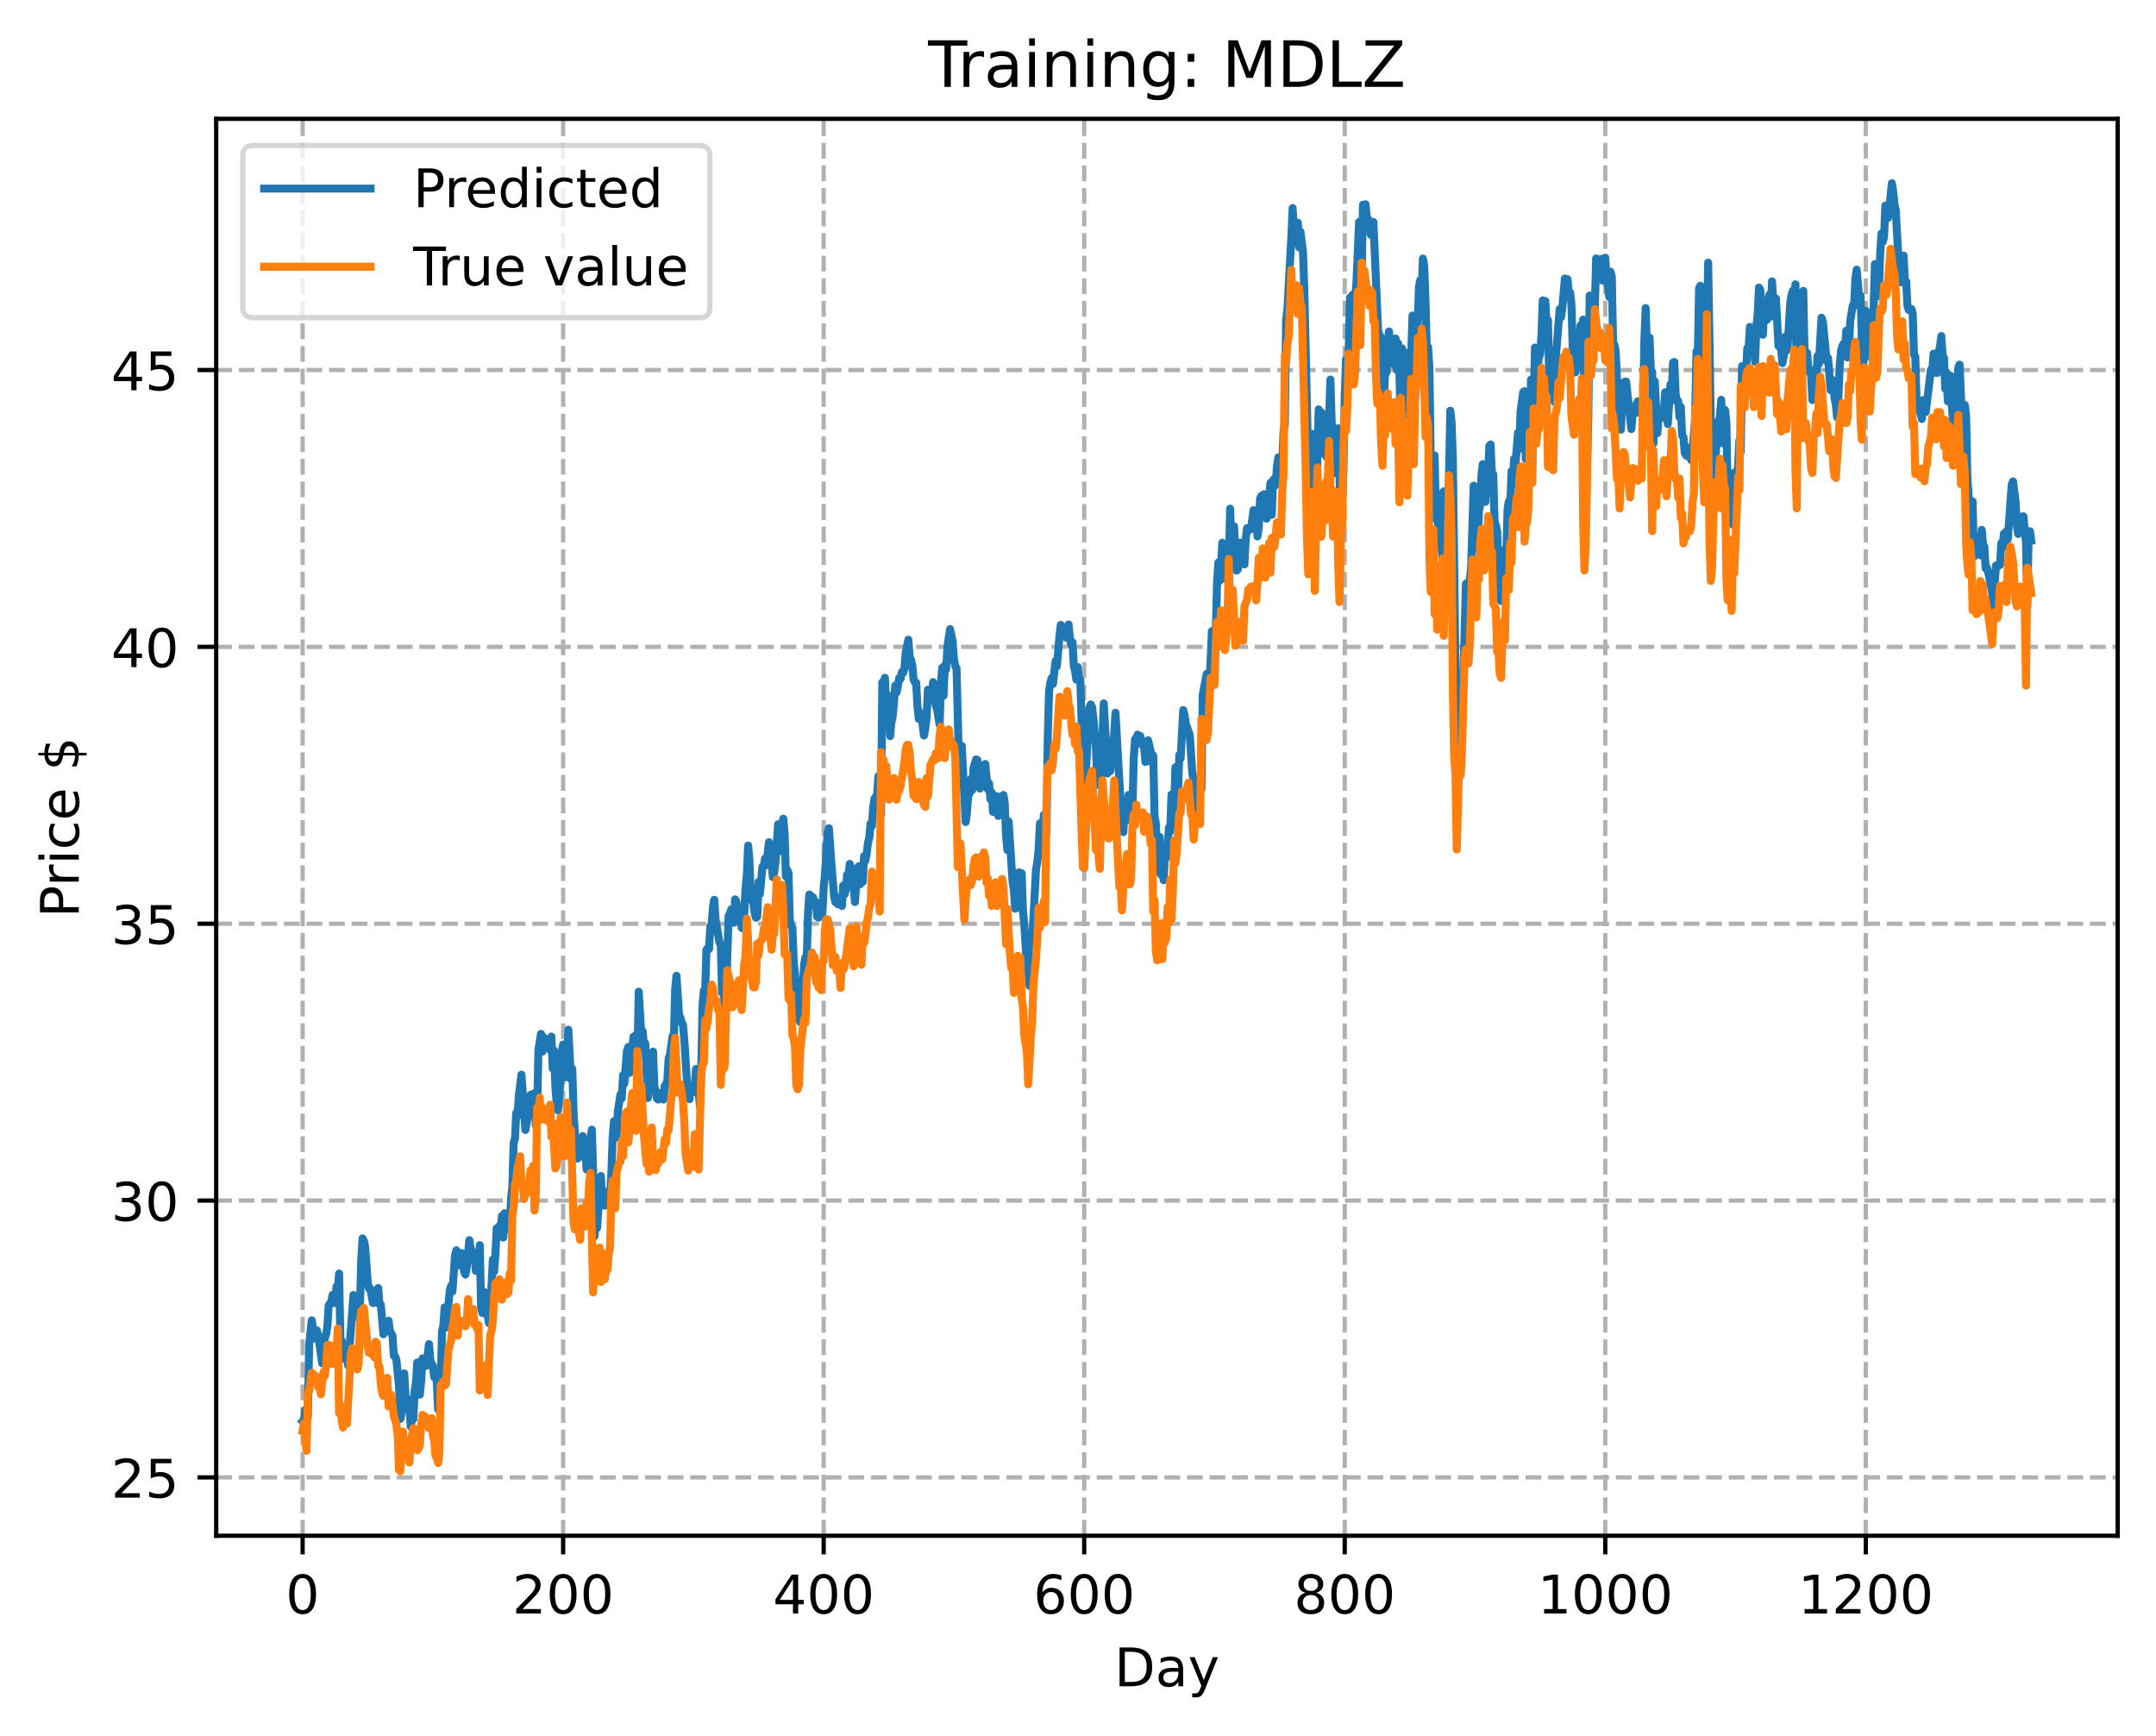 <?xml version="1.0" encoding="utf-8" standalone="no"?>
<!DOCTYPE svg PUBLIC "-//W3C//DTD SVG 1.1//EN"
  "http://www.w3.org/Graphics/SVG/1.1/DTD/svg11.dtd">
<!-- Created with matplotlib (https://matplotlib.org/) -->
<svg height="325.986pt" version="1.1" viewBox="0 0 404.923 325.986" width="404.923pt" xmlns="http://www.w3.org/2000/svg" xmlns:xlink="http://www.w3.org/1999/xlink">
 <defs>
  <style type="text/css">
*{stroke-linecap:butt;stroke-linejoin:round;}
  </style>
 </defs>
 <g id="figure_1">
  <g id="patch_1">
   <path d="M 0 325.986 
L 404.923 325.986 
L 404.923 0 
L 0 0 
z
" style="fill:#ffffff;"/>
  </g>
  <g id="axes_1">
   <g id="patch_2">
    <path d="M 40.603 288.43 
L 397.723 288.43 
L 397.723 22.318 
L 40.603 22.318 
z
" style="fill:#ffffff;"/>
   </g>
   <g id="matplotlib.axis_1">
    <g id="xtick_1">
     <g id="line2d_1">
      <path clip-path="url(#pfb6c88a3a1)" d="M 56.836 288.43 
L 56.836 22.318 
" style="fill:none;stroke:#b0b0b0;stroke-dasharray:2.96,1.28;stroke-dashoffset:0;stroke-width:0.8;"/>
     </g>
     <g id="line2d_2">
      <defs>
       <path d="M 0 0 
L 0 3.5 
" id="mb4402eec58" style="stroke:#000000;stroke-width:0.8;"/>
      </defs>
      <g>
       <use style="stroke:#000000;stroke-width:0.8;" x="56.836" xlink:href="#mb4402eec58" y="288.43"/>
      </g>
     </g>
     <g id="text_1">
      <!-- 0 -->
      <defs>
       <path d="M 31.781 66.406 
Q 24.172 66.406 20.328 58.906 
Q 16.5 51.422 16.5 36.375 
Q 16.5 21.391 20.328 13.891 
Q 24.172 6.391 31.781 6.391 
Q 39.453 6.391 43.281 13.891 
Q 47.125 21.391 47.125 36.375 
Q 47.125 51.422 43.281 58.906 
Q 39.453 66.406 31.781 66.406 
z
M 31.781 74.219 
Q 44.047 74.219 50.516 64.516 
Q 56.984 54.828 56.984 36.375 
Q 56.984 17.969 50.516 8.266 
Q 44.047 -1.422 31.781 -1.422 
Q 19.531 -1.422 13.062 8.266 
Q 6.594 17.969 6.594 36.375 
Q 6.594 54.828 13.062 64.516 
Q 19.531 74.219 31.781 74.219 
z
" id="DejaVuSans-48"/>
      </defs>
      <g transform="translate(53.655 303.029)scale(0.1 -0.1)">
       <use xlink:href="#DejaVuSans-48"/>
      </g>
     </g>
    </g>
    <g id="xtick_2">
     <g id="line2d_3">
      <path clip-path="url(#pfb6c88a3a1)" d="M 105.766 288.43 
L 105.766 22.318 
" style="fill:none;stroke:#b0b0b0;stroke-dasharray:2.96,1.28;stroke-dashoffset:0;stroke-width:0.8;"/>
     </g>
     <g id="line2d_4">
      <g>
       <use style="stroke:#000000;stroke-width:0.8;" x="105.766" xlink:href="#mb4402eec58" y="288.43"/>
      </g>
     </g>
     <g id="text_2">
      <!-- 200 -->
      <defs>
       <path d="M 19.188 8.297 
L 53.609 8.297 
L 53.609 0 
L 7.328 0 
L 7.328 8.297 
Q 12.938 14.109 22.625 23.891 
Q 32.328 33.688 34.812 36.531 
Q 39.547 41.844 41.422 45.531 
Q 43.312 49.219 43.312 52.781 
Q 43.312 58.594 39.234 62.25 
Q 35.156 65.922 28.609 65.922 
Q 23.969 65.922 18.812 64.312 
Q 13.672 62.703 7.812 59.422 
L 7.812 69.391 
Q 13.766 71.781 18.938 73 
Q 24.125 74.219 28.422 74.219 
Q 39.75 74.219 46.484 68.547 
Q 53.219 62.891 53.219 53.422 
Q 53.219 48.922 51.531 44.891 
Q 49.859 40.875 45.406 35.406 
Q 44.188 33.984 37.641 27.219 
Q 31.109 20.453 19.188 8.297 
z
" id="DejaVuSans-50"/>
      </defs>
      <g transform="translate(96.223 303.029)scale(0.1 -0.1)">
       <use xlink:href="#DejaVuSans-50"/>
       <use x="63.623" xlink:href="#DejaVuSans-48"/>
       <use x="127.246" xlink:href="#DejaVuSans-48"/>
      </g>
     </g>
    </g>
    <g id="xtick_3">
     <g id="line2d_5">
      <path clip-path="url(#pfb6c88a3a1)" d="M 154.697 288.43 
L 154.697 22.318 
" style="fill:none;stroke:#b0b0b0;stroke-dasharray:2.96,1.28;stroke-dashoffset:0;stroke-width:0.8;"/>
     </g>
     <g id="line2d_6">
      <g>
       <use style="stroke:#000000;stroke-width:0.8;" x="154.697" xlink:href="#mb4402eec58" y="288.43"/>
      </g>
     </g>
     <g id="text_3">
      <!-- 400 -->
      <defs>
       <path d="M 37.797 64.312 
L 12.891 25.391 
L 37.797 25.391 
z
M 35.203 72.906 
L 47.609 72.906 
L 47.609 25.391 
L 58.016 25.391 
L 58.016 17.188 
L 47.609 17.188 
L 47.609 0 
L 37.797 0 
L 37.797 17.188 
L 4.891 17.188 
L 4.891 26.703 
z
" id="DejaVuSans-52"/>
      </defs>
      <g transform="translate(145.153 303.029)scale(0.1 -0.1)">
       <use xlink:href="#DejaVuSans-52"/>
       <use x="63.623" xlink:href="#DejaVuSans-48"/>
       <use x="127.246" xlink:href="#DejaVuSans-48"/>
      </g>
     </g>
    </g>
    <g id="xtick_4">
     <g id="line2d_7">
      <path clip-path="url(#pfb6c88a3a1)" d="M 203.628 288.43 
L 203.628 22.318 
" style="fill:none;stroke:#b0b0b0;stroke-dasharray:2.96,1.28;stroke-dashoffset:0;stroke-width:0.8;"/>
     </g>
     <g id="line2d_8">
      <g>
       <use style="stroke:#000000;stroke-width:0.8;" x="203.628" xlink:href="#mb4402eec58" y="288.43"/>
      </g>
     </g>
     <g id="text_4">
      <!-- 600 -->
      <defs>
       <path d="M 33.016 40.375 
Q 26.375 40.375 22.484 35.828 
Q 18.609 31.297 18.609 23.391 
Q 18.609 15.531 22.484 10.953 
Q 26.375 6.391 33.016 6.391 
Q 39.656 6.391 43.531 10.953 
Q 47.406 15.531 47.406 23.391 
Q 47.406 31.297 43.531 35.828 
Q 39.656 40.375 33.016 40.375 
z
M 52.594 71.297 
L 52.594 62.312 
Q 48.875 64.062 45.094 64.984 
Q 41.312 65.922 37.594 65.922 
Q 27.828 65.922 22.672 59.328 
Q 17.531 52.734 16.797 39.406 
Q 19.672 43.656 24.016 45.922 
Q 28.375 48.188 33.594 48.188 
Q 44.578 48.188 50.953 41.516 
Q 57.328 34.859 57.328 23.391 
Q 57.328 12.156 50.688 5.359 
Q 44.047 -1.422 33.016 -1.422 
Q 20.359 -1.422 13.672 8.266 
Q 6.984 17.969 6.984 36.375 
Q 6.984 53.656 15.188 63.938 
Q 23.391 74.219 37.203 74.219 
Q 40.922 74.219 44.703 73.484 
Q 48.484 72.75 52.594 71.297 
z
" id="DejaVuSans-54"/>
      </defs>
      <g transform="translate(194.084 303.029)scale(0.1 -0.1)">
       <use xlink:href="#DejaVuSans-54"/>
       <use x="63.623" xlink:href="#DejaVuSans-48"/>
       <use x="127.246" xlink:href="#DejaVuSans-48"/>
      </g>
     </g>
    </g>
    <g id="xtick_5">
     <g id="line2d_9">
      <path clip-path="url(#pfb6c88a3a1)" d="M 252.558 288.43 
L 252.558 22.318 
" style="fill:none;stroke:#b0b0b0;stroke-dasharray:2.96,1.28;stroke-dashoffset:0;stroke-width:0.8;"/>
     </g>
     <g id="line2d_10">
      <g>
       <use style="stroke:#000000;stroke-width:0.8;" x="252.558" xlink:href="#mb4402eec58" y="288.43"/>
      </g>
     </g>
     <g id="text_5">
      <!-- 800 -->
      <defs>
       <path d="M 31.781 34.625 
Q 24.75 34.625 20.719 30.859 
Q 16.703 27.094 16.703 20.516 
Q 16.703 13.922 20.719 10.156 
Q 24.75 6.391 31.781 6.391 
Q 38.812 6.391 42.859 10.172 
Q 46.922 13.969 46.922 20.516 
Q 46.922 27.094 42.891 30.859 
Q 38.875 34.625 31.781 34.625 
z
M 21.922 38.812 
Q 15.578 40.375 12.031 44.719 
Q 8.5 49.078 8.5 55.328 
Q 8.5 64.062 14.719 69.141 
Q 20.953 74.219 31.781 74.219 
Q 42.672 74.219 48.875 69.141 
Q 55.078 64.062 55.078 55.328 
Q 55.078 49.078 51.531 44.719 
Q 48 40.375 41.703 38.812 
Q 48.828 37.156 52.797 32.312 
Q 56.781 27.484 56.781 20.516 
Q 56.781 9.906 50.312 4.234 
Q 43.844 -1.422 31.781 -1.422 
Q 19.734 -1.422 13.25 4.234 
Q 6.781 9.906 6.781 20.516 
Q 6.781 27.484 10.781 32.312 
Q 14.797 37.156 21.922 38.812 
z
M 18.312 54.391 
Q 18.312 48.734 21.844 45.562 
Q 25.391 42.391 31.781 42.391 
Q 38.141 42.391 41.719 45.562 
Q 45.312 48.734 45.312 54.391 
Q 45.312 60.062 41.719 63.234 
Q 38.141 66.406 31.781 66.406 
Q 25.391 66.406 21.844 63.234 
Q 18.312 60.062 18.312 54.391 
z
" id="DejaVuSans-56"/>
      </defs>
      <g transform="translate(243.015 303.029)scale(0.1 -0.1)">
       <use xlink:href="#DejaVuSans-56"/>
       <use x="63.623" xlink:href="#DejaVuSans-48"/>
       <use x="127.246" xlink:href="#DejaVuSans-48"/>
      </g>
     </g>
    </g>
    <g id="xtick_6">
     <g id="line2d_11">
      <path clip-path="url(#pfb6c88a3a1)" d="M 301.489 288.43 
L 301.489 22.318 
" style="fill:none;stroke:#b0b0b0;stroke-dasharray:2.96,1.28;stroke-dashoffset:0;stroke-width:0.8;"/>
     </g>
     <g id="line2d_12">
      <g>
       <use style="stroke:#000000;stroke-width:0.8;" x="301.489" xlink:href="#mb4402eec58" y="288.43"/>
      </g>
     </g>
     <g id="text_6">
      <!-- 1000 -->
      <defs>
       <path d="M 12.406 8.297 
L 28.516 8.297 
L 28.516 63.922 
L 10.984 60.406 
L 10.984 69.391 
L 28.422 72.906 
L 38.281 72.906 
L 38.281 8.297 
L 54.391 8.297 
L 54.391 0 
L 12.406 0 
z
" id="DejaVuSans-49"/>
      </defs>
      <g transform="translate(288.764 303.029)scale(0.1 -0.1)">
       <use xlink:href="#DejaVuSans-49"/>
       <use x="63.623" xlink:href="#DejaVuSans-48"/>
       <use x="127.246" xlink:href="#DejaVuSans-48"/>
       <use x="190.869" xlink:href="#DejaVuSans-48"/>
      </g>
     </g>
    </g>
    <g id="xtick_7">
     <g id="line2d_13">
      <path clip-path="url(#pfb6c88a3a1)" d="M 350.419 288.43 
L 350.419 22.318 
" style="fill:none;stroke:#b0b0b0;stroke-dasharray:2.96,1.28;stroke-dashoffset:0;stroke-width:0.8;"/>
     </g>
     <g id="line2d_14">
      <g>
       <use style="stroke:#000000;stroke-width:0.8;" x="350.419" xlink:href="#mb4402eec58" y="288.43"/>
      </g>
     </g>
     <g id="text_7">
      <!-- 1200 -->
      <g transform="translate(337.694 303.029)scale(0.1 -0.1)">
       <use xlink:href="#DejaVuSans-49"/>
       <use x="63.623" xlink:href="#DejaVuSans-50"/>
       <use x="127.246" xlink:href="#DejaVuSans-48"/>
       <use x="190.869" xlink:href="#DejaVuSans-48"/>
      </g>
     </g>
    </g>
    <g id="text_8">
     <!-- Day -->
     <defs>
      <path d="M 19.672 64.797 
L 19.672 8.109 
L 31.594 8.109 
Q 46.688 8.109 53.688 14.938 
Q 60.688 21.781 60.688 36.531 
Q 60.688 51.172 53.688 57.984 
Q 46.688 64.797 31.594 64.797 
z
M 9.812 72.906 
L 30.078 72.906 
Q 51.266 72.906 61.172 64.094 
Q 71.094 55.281 71.094 36.531 
Q 71.094 17.672 61.125 8.828 
Q 51.172 0 30.078 0 
L 9.812 0 
z
" id="DejaVuSans-68"/>
      <path d="M 34.281 27.484 
Q 23.391 27.484 19.188 25 
Q 14.984 22.516 14.984 16.5 
Q 14.984 11.719 18.141 8.906 
Q 21.297 6.109 26.703 6.109 
Q 34.188 6.109 38.703 11.406 
Q 43.219 16.703 43.219 25.484 
L 43.219 27.484 
z
M 52.203 31.203 
L 52.203 0 
L 43.219 0 
L 43.219 8.297 
Q 40.141 3.328 35.547 0.953 
Q 30.953 -1.422 24.312 -1.422 
Q 15.922 -1.422 10.953 3.297 
Q 6 8.016 6 15.922 
Q 6 25.141 12.172 29.828 
Q 18.359 34.516 30.609 34.516 
L 43.219 34.516 
L 43.219 35.406 
Q 43.219 41.609 39.141 45 
Q 35.062 48.391 27.688 48.391 
Q 23 48.391 18.547 47.266 
Q 14.109 46.141 10.016 43.891 
L 10.016 52.203 
Q 14.938 54.109 19.578 55.047 
Q 24.219 56 28.609 56 
Q 40.484 56 46.344 49.844 
Q 52.203 43.703 52.203 31.203 
z
" id="DejaVuSans-97"/>
      <path d="M 32.172 -5.078 
Q 28.375 -14.844 24.75 -17.812 
Q 21.141 -20.797 15.094 -20.797 
L 7.906 -20.797 
L 7.906 -13.281 
L 13.188 -13.281 
Q 16.891 -13.281 18.938 -11.516 
Q 21 -9.766 23.484 -3.219 
L 25.094 0.875 
L 2.984 54.688 
L 12.5 54.688 
L 29.594 11.922 
L 46.688 54.688 
L 56.203 54.688 
z
" id="DejaVuSans-121"/>
     </defs>
     <g transform="translate(209.29 316.707)scale(0.1 -0.1)">
      <use xlink:href="#DejaVuSans-68"/>
      <use x="77.002" xlink:href="#DejaVuSans-97"/>
      <use x="138.281" xlink:href="#DejaVuSans-121"/>
     </g>
    </g>
   </g>
   <g id="matplotlib.axis_2">
    <g id="ytick_1">
     <g id="line2d_15">
      <path clip-path="url(#pfb6c88a3a1)" d="M 40.603 277.478 
L 397.723 277.478 
" style="fill:none;stroke:#b0b0b0;stroke-dasharray:2.96,1.28;stroke-dashoffset:0;stroke-width:0.8;"/>
     </g>
     <g id="line2d_16">
      <defs>
       <path d="M 0 0 
L -3.5 0 
" id="m10f15708ed" style="stroke:#000000;stroke-width:0.8;"/>
      </defs>
      <g>
       <use style="stroke:#000000;stroke-width:0.8;" x="40.603" xlink:href="#m10f15708ed" y="277.478"/>
      </g>
     </g>
     <g id="text_9">
      <!-- 25 -->
      <defs>
       <path d="M 10.797 72.906 
L 49.516 72.906 
L 49.516 64.594 
L 19.828 64.594 
L 19.828 46.734 
Q 21.969 47.469 24.109 47.828 
Q 26.266 48.188 28.422 48.188 
Q 40.625 48.188 47.75 41.5 
Q 54.891 34.812 54.891 23.391 
Q 54.891 11.625 47.562 5.094 
Q 40.234 -1.422 26.906 -1.422 
Q 22.312 -1.422 17.547 -0.641 
Q 12.797 0.141 7.719 1.703 
L 7.719 11.625 
Q 12.109 9.234 16.797 8.062 
Q 21.484 6.891 26.703 6.891 
Q 35.156 6.891 40.078 11.328 
Q 45.016 15.766 45.016 23.391 
Q 45.016 31 40.078 35.438 
Q 35.156 39.891 26.703 39.891 
Q 22.75 39.891 18.812 39.016 
Q 14.891 38.141 10.797 36.281 
z
" id="DejaVuSans-53"/>
      </defs>
      <g transform="translate(20.878 281.277)scale(0.1 -0.1)">
       <use xlink:href="#DejaVuSans-50"/>
       <use x="63.623" xlink:href="#DejaVuSans-53"/>
      </g>
     </g>
    </g>
    <g id="ytick_2">
     <g id="line2d_17">
      <path clip-path="url(#pfb6c88a3a1)" d="M 40.603 225.483 
L 397.723 225.483 
" style="fill:none;stroke:#b0b0b0;stroke-dasharray:2.96,1.28;stroke-dashoffset:0;stroke-width:0.8;"/>
     </g>
     <g id="line2d_18">
      <g>
       <use style="stroke:#000000;stroke-width:0.8;" x="40.603" xlink:href="#m10f15708ed" y="225.483"/>
      </g>
     </g>
     <g id="text_10">
      <!-- 30 -->
      <defs>
       <path d="M 40.578 39.312 
Q 47.656 37.797 51.625 33 
Q 55.609 28.219 55.609 21.188 
Q 55.609 10.406 48.188 4.484 
Q 40.766 -1.422 27.094 -1.422 
Q 22.516 -1.422 17.656 -0.516 
Q 12.797 0.391 7.625 2.203 
L 7.625 11.719 
Q 11.719 9.328 16.594 8.109 
Q 21.484 6.891 26.812 6.891 
Q 36.078 6.891 40.938 10.547 
Q 45.797 14.203 45.797 21.188 
Q 45.797 27.641 41.281 31.266 
Q 36.766 34.906 28.719 34.906 
L 20.219 34.906 
L 20.219 43.016 
L 29.109 43.016 
Q 36.375 43.016 40.234 45.922 
Q 44.094 48.828 44.094 54.297 
Q 44.094 59.906 40.109 62.906 
Q 36.141 65.922 28.719 65.922 
Q 24.656 65.922 20.016 65.031 
Q 15.375 64.156 9.812 62.312 
L 9.812 71.094 
Q 15.438 72.656 20.344 73.438 
Q 25.25 74.219 29.594 74.219 
Q 40.828 74.219 47.359 69.109 
Q 53.906 64.016 53.906 55.328 
Q 53.906 49.266 50.438 45.094 
Q 46.969 40.922 40.578 39.312 
z
" id="DejaVuSans-51"/>
      </defs>
      <g transform="translate(20.878 229.282)scale(0.1 -0.1)">
       <use xlink:href="#DejaVuSans-51"/>
       <use x="63.623" xlink:href="#DejaVuSans-48"/>
      </g>
     </g>
    </g>
    <g id="ytick_3">
     <g id="line2d_19">
      <path clip-path="url(#pfb6c88a3a1)" d="M 40.603 173.487 
L 397.723 173.487 
" style="fill:none;stroke:#b0b0b0;stroke-dasharray:2.96,1.28;stroke-dashoffset:0;stroke-width:0.8;"/>
     </g>
     <g id="line2d_20">
      <g>
       <use style="stroke:#000000;stroke-width:0.8;" x="40.603" xlink:href="#m10f15708ed" y="173.487"/>
      </g>
     </g>
     <g id="text_11">
      <!-- 35 -->
      <g transform="translate(20.878 177.286)scale(0.1 -0.1)">
       <use xlink:href="#DejaVuSans-51"/>
       <use x="63.623" xlink:href="#DejaVuSans-53"/>
      </g>
     </g>
    </g>
    <g id="ytick_4">
     <g id="line2d_21">
      <path clip-path="url(#pfb6c88a3a1)" d="M 40.603 121.492 
L 397.723 121.492 
" style="fill:none;stroke:#b0b0b0;stroke-dasharray:2.96,1.28;stroke-dashoffset:0;stroke-width:0.8;"/>
     </g>
     <g id="line2d_22">
      <g>
       <use style="stroke:#000000;stroke-width:0.8;" x="40.603" xlink:href="#m10f15708ed" y="121.492"/>
      </g>
     </g>
     <g id="text_12">
      <!-- 40 -->
      <g transform="translate(20.878 125.291)scale(0.1 -0.1)">
       <use xlink:href="#DejaVuSans-52"/>
       <use x="63.623" xlink:href="#DejaVuSans-48"/>
      </g>
     </g>
    </g>
    <g id="ytick_5">
     <g id="line2d_23">
      <path clip-path="url(#pfb6c88a3a1)" d="M 40.603 69.496 
L 397.723 69.496 
" style="fill:none;stroke:#b0b0b0;stroke-dasharray:2.96,1.28;stroke-dashoffset:0;stroke-width:0.8;"/>
     </g>
     <g id="line2d_24">
      <g>
       <use style="stroke:#000000;stroke-width:0.8;" x="40.603" xlink:href="#m10f15708ed" y="69.496"/>
      </g>
     </g>
     <g id="text_13">
      <!-- 45 -->
      <g transform="translate(20.878 73.296)scale(0.1 -0.1)">
       <use xlink:href="#DejaVuSans-52"/>
       <use x="63.623" xlink:href="#DejaVuSans-53"/>
      </g>
     </g>
    </g>
    <g id="text_14">
     <!-- Price $ -->
     <defs>
      <path d="M 19.672 64.797 
L 19.672 37.406 
L 32.078 37.406 
Q 38.969 37.406 42.719 40.969 
Q 46.484 44.531 46.484 51.125 
Q 46.484 57.672 42.719 61.234 
Q 38.969 64.797 32.078 64.797 
z
M 9.812 72.906 
L 32.078 72.906 
Q 44.344 72.906 50.609 67.359 
Q 56.891 61.812 56.891 51.125 
Q 56.891 40.328 50.609 34.812 
Q 44.344 29.297 32.078 29.297 
L 19.672 29.297 
L 19.672 0 
L 9.812 0 
z
" id="DejaVuSans-80"/>
      <path d="M 41.109 46.297 
Q 39.594 47.172 37.812 47.578 
Q 36.031 48 33.891 48 
Q 26.266 48 22.188 43.047 
Q 18.109 38.094 18.109 28.812 
L 18.109 0 
L 9.078 0 
L 9.078 54.688 
L 18.109 54.688 
L 18.109 46.188 
Q 20.953 51.172 25.484 53.578 
Q 30.031 56 36.531 56 
Q 37.453 56 38.578 55.875 
Q 39.703 55.766 41.062 55.516 
z
" id="DejaVuSans-114"/>
      <path d="M 9.422 54.688 
L 18.406 54.688 
L 18.406 0 
L 9.422 0 
z
M 9.422 75.984 
L 18.406 75.984 
L 18.406 64.594 
L 9.422 64.594 
z
" id="DejaVuSans-105"/>
      <path d="M 48.781 52.594 
L 48.781 44.188 
Q 44.969 46.297 41.141 47.344 
Q 37.312 48.391 33.406 48.391 
Q 24.656 48.391 19.812 42.844 
Q 14.984 37.312 14.984 27.297 
Q 14.984 17.281 19.812 11.734 
Q 24.656 6.203 33.406 6.203 
Q 37.312 6.203 41.141 7.25 
Q 44.969 8.297 48.781 10.406 
L 48.781 2.094 
Q 45.016 0.344 40.984 -0.531 
Q 36.969 -1.422 32.422 -1.422 
Q 20.062 -1.422 12.781 6.344 
Q 5.516 14.109 5.516 27.297 
Q 5.516 40.672 12.859 48.328 
Q 20.219 56 33.016 56 
Q 37.156 56 41.109 55.141 
Q 45.062 54.297 48.781 52.594 
z
" id="DejaVuSans-99"/>
      <path d="M 56.203 29.594 
L 56.203 25.203 
L 14.891 25.203 
Q 15.484 15.922 20.484 11.062 
Q 25.484 6.203 34.422 6.203 
Q 39.594 6.203 44.453 7.469 
Q 49.312 8.734 54.109 11.281 
L 54.109 2.781 
Q 49.266 0.734 44.188 -0.344 
Q 39.109 -1.422 33.891 -1.422 
Q 20.797 -1.422 13.156 6.188 
Q 5.516 13.812 5.516 26.812 
Q 5.516 40.234 12.766 48.109 
Q 20.016 56 32.328 56 
Q 43.359 56 49.781 48.891 
Q 56.203 41.797 56.203 29.594 
z
M 47.219 32.234 
Q 47.125 39.594 43.094 43.984 
Q 39.062 48.391 32.422 48.391 
Q 24.906 48.391 20.391 44.141 
Q 15.875 39.891 15.188 32.172 
z
" id="DejaVuSans-101"/>
      <path id="DejaVuSans-32"/>
      <path d="M 33.797 -14.703 
L 28.906 -14.703 
L 28.859 0 
Q 23.734 0.094 18.609 1.188 
Q 13.484 2.297 8.297 4.5 
L 8.297 13.281 
Q 13.281 10.156 18.375 8.562 
Q 23.484 6.984 28.906 6.938 
L 28.906 29.203 
Q 18.109 30.953 13.203 35.156 
Q 8.297 39.359 8.297 46.688 
Q 8.297 54.641 13.625 59.219 
Q 18.953 63.812 28.906 64.5 
L 28.906 75.984 
L 33.797 75.984 
L 33.797 64.656 
Q 38.328 64.453 42.578 63.688 
Q 46.828 62.938 50.875 61.625 
L 50.875 53.078 
Q 46.828 55.125 42.547 56.25 
Q 38.281 57.375 33.797 57.562 
L 33.797 36.719 
Q 44.875 35.016 50.094 30.609 
Q 55.328 26.219 55.328 18.609 
Q 55.328 10.359 49.781 5.594 
Q 44.234 0.828 33.797 0.094 
z
M 28.906 37.594 
L 28.906 57.625 
Q 23.25 56.984 20.266 54.391 
Q 17.281 51.812 17.281 47.516 
Q 17.281 43.312 20.031 40.969 
Q 22.797 38.625 28.906 37.594 
z
M 33.797 28.219 
L 33.797 7.078 
Q 39.984 7.906 43.141 10.594 
Q 46.297 13.281 46.297 17.672 
Q 46.297 21.969 43.281 24.5 
Q 40.281 27.047 33.797 28.219 
z
" id="DejaVuSans-36"/>
     </defs>
     <g transform="translate(14.798 172.342)rotate(-90)scale(0.1 -0.1)">
      <use xlink:href="#DejaVuSans-80"/>
      <use x="58.553" xlink:href="#DejaVuSans-114"/>
      <use x="99.666" xlink:href="#DejaVuSans-105"/>
      <use x="127.449" xlink:href="#DejaVuSans-99"/>
      <use x="182.43" xlink:href="#DejaVuSans-101"/>
      <use x="243.953" xlink:href="#DejaVuSans-32"/>
      <use x="275.74" xlink:href="#DejaVuSans-36"/>
     </g>
    </g>
   </g>
   <g id="line2d_25">
    <path clip-path="url(#pfb6c88a3a1)" d="M 56.836 266.941 
L 57.081 267.182 
L 57.325 264.797 
L 57.57 266.189 
L 57.814 266.158 
L 58.059 252.582 
L 58.548 247.981 
L 59.038 251.376 
L 59.527 249.869 
L 59.772 250.838 
L 60.506 256.034 
L 60.75 254.645 
L 60.995 251.269 
L 61.24 250.619 
L 61.484 249.159 
L 61.729 245.157 
L 62.218 244.49 
L 62.463 243.202 
L 62.708 244.743 
L 62.952 244.372 
L 63.197 241.652 
L 63.441 242.339 
L 63.686 239.198 
L 63.931 251.606 
L 64.175 251.757 
L 64.665 255.245 
L 64.909 253.651 
L 65.154 254.657 
L 65.399 256.477 
L 66.377 243.224 
L 66.622 243.555 
L 66.867 244.515 
L 67.111 246.61 
L 67.356 247.564 
L 67.601 245.493 
L 67.845 236.639 
L 68.09 232.587 
L 68.335 233.08 
L 68.579 234.183 
L 69.069 240.863 
L 69.313 242.04 
L 69.558 242.039 
L 70.047 244.736 
L 70.292 244.243 
L 70.536 244.649 
L 70.781 242.335 
L 71.026 241.905 
L 71.27 244.954 
L 71.515 245.036 
L 72.004 250.599 
L 72.249 248.151 
L 72.494 248.41 
L 72.738 249.429 
L 72.983 248.055 
L 73.228 249.997 
L 73.717 250.833 
L 73.962 254.639 
L 74.206 254.744 
L 74.451 255.4 
L 74.94 260.356 
L 75.185 266.518 
L 75.429 265.516 
L 75.674 259.677 
L 75.919 257.946 
L 76.163 262.147 
L 76.408 263.816 
L 76.653 262.775 
L 76.897 263.885 
L 77.142 267.945 
L 77.387 265.881 
L 77.631 266.51 
L 77.876 261.21 
L 78.121 259.686 
L 78.365 255.893 
L 78.61 261.168 
L 78.855 261.928 
L 79.099 259.333 
L 79.344 255.129 
L 79.589 255.687 
L 79.833 255.662 
L 80.078 256.515 
L 80.567 252.436 
L 80.812 255.387 
L 81.056 256.167 
L 81.301 256.492 
L 81.546 258.649 
L 81.79 258.287 
L 82.035 259.533 
L 82.28 264.703 
L 82.769 259.344 
L 83.014 250.114 
L 83.258 248.995 
L 83.503 245.557 
L 83.992 249.284 
L 84.237 244.729 
L 84.482 242.345 
L 84.726 241.477 
L 84.971 242.542 
L 85.46 235.798 
L 85.705 234.826 
L 85.95 235.441 
L 86.194 237.644 
L 86.684 235.327 
L 86.928 236.61 
L 87.173 238.825 
L 87.417 239.377 
L 87.662 238.007 
L 88.151 232.914 
L 88.396 234.542 
L 88.641 234.998 
L 88.885 236.479 
L 89.13 235.967 
L 89.375 238.685 
L 89.619 238.661 
L 89.864 237.273 
L 90.109 233.859 
L 90.353 245.516 
L 90.598 246.606 
L 91.087 242.722 
L 91.332 246.894 
L 91.577 246.868 
L 91.821 248.494 
L 92.066 246.538 
L 92.555 236.568 
L 92.8 238.82 
L 93.044 235.618 
L 93.289 230.669 
L 93.534 231.217 
L 93.778 230.278 
L 94.023 230.771 
L 94.268 228.364 
L 94.512 232.433 
L 94.757 227.856 
L 95.246 229.562 
L 95.491 229.647 
L 95.736 230.967 
L 95.98 225.097 
L 96.225 222.993 
L 96.47 214.573 
L 96.714 213.898 
L 96.959 209.018 
L 97.204 209.612 
L 97.448 205.733 
L 97.938 201.84 
L 98.427 208.531 
L 98.672 212.226 
L 99.405 208.177 
L 99.65 205.634 
L 99.895 205.523 
L 100.139 207.91 
L 100.384 205.311 
L 100.629 211.304 
L 100.873 209.341 
L 101.118 197.198 
L 101.607 194.176 
L 101.852 197.521 
L 102.097 194.793 
L 102.341 195.293 
L 102.586 195.49 
L 102.831 196.362 
L 103.075 196.342 
L 103.32 197.205 
L 103.565 194.682 
L 103.809 200.698 
L 104.054 197.277 
L 104.299 203.99 
L 104.543 207.224 
L 104.788 208.538 
L 105.277 203.059 
L 105.522 197.37 
L 105.766 196.176 
L 106.011 197.518 
L 106.256 202.331 
L 106.5 200.379 
L 106.745 193.399 
L 107.234 202.663 
L 107.479 200.733 
L 107.724 209.045 
L 108.213 216.664 
L 108.458 217.599 
L 108.947 217.16 
L 109.192 213.802 
L 109.436 213.367 
L 109.681 216.799 
L 109.926 216.054 
L 110.17 219.644 
L 110.415 216.504 
L 110.66 217.461 
L 110.904 213.834 
L 111.149 212.162 
L 111.393 219.93 
L 111.638 232.203 
L 111.883 230.046 
L 112.127 230.658 
L 112.861 220.867 
L 113.106 226.043 
L 113.351 223.707 
L 113.595 226.442 
L 113.84 226.281 
L 114.085 224.652 
L 114.329 225.857 
L 114.574 224.211 
L 114.819 220.467 
L 115.063 213.595 
L 115.308 210.561 
L 115.553 211.475 
L 115.797 213.653 
L 116.042 208.635 
L 116.531 205.558 
L 116.776 206.288 
L 117.02 201.924 
L 117.265 203.471 
L 117.754 197.355 
L 117.999 196.62 
L 118.244 201.505 
L 118.978 194.701 
L 119.222 194.946 
L 119.467 194.329 
L 119.712 199.311 
L 119.956 186.253 
L 120.446 194.306 
L 120.69 193.66 
L 120.935 196.31 
L 121.18 195.951 
L 121.669 206.216 
L 121.914 201.113 
L 122.158 202.899 
L 122.648 197.515 
L 122.892 203.954 
L 123.381 206.313 
L 123.626 206.51 
L 123.871 206.2 
L 124.115 205.453 
L 124.36 205.112 
L 124.605 206.511 
L 124.849 203.922 
L 125.094 203.659 
L 125.339 202.889 
L 125.583 198.734 
L 125.828 198.096 
L 126.317 194.621 
L 126.562 195.145 
L 126.807 185.73 
L 127.051 183.271 
L 127.541 190.756 
L 127.785 191.094 
L 128.03 192.075 
L 128.275 192.493 
L 128.519 195.295 
L 129.008 202.819 
L 129.253 205.572 
L 129.498 206.431 
L 129.742 204.033 
L 129.987 204.886 
L 130.232 204.108 
L 130.476 205.121 
L 130.721 200.76 
L 130.966 202.066 
L 131.455 207.806 
L 131.7 200.703 
L 131.944 188.73 
L 132.189 186.059 
L 132.434 186.07 
L 132.678 178.416 
L 132.923 178.047 
L 133.168 178.26 
L 133.412 173.918 
L 133.657 173.609 
L 133.902 170.394 
L 134.146 169 
L 134.391 172.658 
L 135.125 177.018 
L 135.369 177.486 
L 135.614 186.485 
L 135.859 184.979 
L 136.103 188.834 
L 136.348 187.314 
L 136.837 172.037 
L 137.082 171.604 
L 137.327 170.807 
L 137.571 172.498 
L 137.816 173.31 
L 138.061 168.913 
L 138.305 169.327 
L 138.55 171.956 
L 138.795 170.355 
L 139.039 170.41 
L 139.284 174.239 
L 139.529 174.384 
L 139.773 171.638 
L 140.018 166.938 
L 140.263 164.398 
L 140.507 158.801 
L 140.752 161.478 
L 140.996 168.447 
L 141.486 169.625 
L 141.73 171.468 
L 141.975 172.365 
L 142.22 172.181 
L 142.464 165.646 
L 142.709 167.938 
L 143.198 162.769 
L 143.443 162.762 
L 143.688 161.228 
L 143.932 162.457 
L 144.422 158.179 
L 144.666 162.463 
L 144.911 162.231 
L 145.156 164.738 
L 145.4 163.881 
L 145.645 161.972 
L 146.134 154.805 
L 146.379 159.874 
L 146.624 158.561 
L 146.868 154.871 
L 147.113 153.755 
L 147.357 156.541 
L 147.602 164.596 
L 147.847 163.372 
L 148.091 163.964 
L 148.336 172.795 
L 148.581 173.919 
L 148.825 174.264 
L 149.07 180.621 
L 149.315 182.956 
L 149.804 190.618 
L 150.293 191.973 
L 150.538 184.349 
L 150.783 185.394 
L 151.027 181.092 
L 151.272 179.775 
L 151.517 180.043 
L 151.761 171.403 
L 152.006 167.996 
L 152.74 168.587 
L 152.984 169.993 
L 153.229 169.379 
L 153.474 172.198 
L 153.718 172.35 
L 153.963 172.066 
L 154.208 170.365 
L 154.452 171.548 
L 154.697 166.68 
L 154.942 164.258 
L 155.431 156.315 
L 155.676 155.558 
L 156.165 162.447 
L 156.654 168.298 
L 156.899 169.453 
L 157.144 168.971 
L 157.388 169.848 
L 157.633 168.561 
L 157.878 169.041 
L 158.122 170.169 
L 158.367 166.317 
L 158.612 167.984 
L 158.856 167.163 
L 159.101 164.248 
L 159.345 164.837 
L 159.59 162.251 
L 159.835 163.996 
L 160.079 164.81 
L 160.324 166.21 
L 160.569 169.413 
L 161.058 162.915 
L 161.303 162.675 
L 161.547 166.078 
L 161.792 163.114 
L 162.037 165.622 
L 162.281 160.796 
L 162.526 161.658 
L 162.771 160.329 
L 163.015 158.299 
L 163.26 157.343 
L 163.505 154.655 
L 163.749 155.176 
L 163.994 151.686 
L 164.239 149.983 
L 164.728 149.328 
L 164.972 145.746 
L 165.462 153.007 
L 165.706 128.155 
L 165.951 128.241 
L 166.196 127.295 
L 166.44 132.937 
L 166.685 130.506 
L 166.93 132.02 
L 167.174 138.263 
L 167.419 135.699 
L 167.664 134.523 
L 168.153 128.756 
L 168.398 130.027 
L 168.887 127.331 
L 169.132 127.501 
L 169.376 126.232 
L 169.621 126.36 
L 169.866 125.538 
L 170.11 122.504 
L 170.6 120.149 
L 170.844 123.448 
L 171.089 123.87 
L 171.333 124.952 
L 171.578 127.607 
L 171.823 128.132 
L 172.067 128.205 
L 172.312 132.733 
L 172.557 135.02 
L 172.801 133.837 
L 173.046 134.322 
L 173.535 138.147 
L 173.78 136.796 
L 174.025 134.819 
L 174.269 129.54 
L 174.514 131.633 
L 174.759 131.007 
L 175.003 131.097 
L 175.248 128.108 
L 175.493 129.702 
L 175.737 132.479 
L 175.982 133.106 
L 176.471 136.141 
L 176.716 128.269 
L 176.96 125.422 
L 177.205 130.656 
L 177.45 124.956 
L 177.694 125.733 
L 177.939 121.447 
L 178.428 118.164 
L 178.918 120.464 
L 179.162 123.831 
L 179.407 125.085 
L 179.652 125.547 
L 180.141 144.935 
L 180.386 141.438 
L 180.63 140.095 
L 181.364 154.39 
L 181.609 152.535 
L 181.854 149.246 
L 182.098 149.043 
L 182.343 146.331 
L 182.588 148.388 
L 182.832 144.258 
L 183.321 142.623 
L 183.566 142.745 
L 183.811 144.844 
L 184.055 148.104 
L 184.3 145.438 
L 184.545 146.163 
L 184.789 145.327 
L 185.034 143.484 
L 185.523 148.216 
L 185.768 147.126 
L 186.013 150.12 
L 186.257 148.843 
L 186.502 152.485 
L 186.747 151.499 
L 186.991 151.504 
L 187.236 149.52 
L 187.481 153.235 
L 187.725 152.972 
L 187.97 152.116 
L 188.215 153.039 
L 188.459 149.311 
L 188.704 150.903 
L 188.948 156.976 
L 189.193 159.649 
L 189.438 154.307 
L 190.172 165.643 
L 190.416 167.1 
L 190.661 170.675 
L 190.906 170.55 
L 191.15 165.148 
L 191.395 163.837 
L 191.64 168.282 
L 191.884 164.025 
L 192.129 171.225 
L 192.374 173.553 
L 192.863 181.655 
L 193.108 181.924 
L 193.352 185.155 
L 193.597 181.745 
L 194.575 163.307 
L 194.82 161.93 
L 195.065 159.494 
L 195.309 154.628 
L 195.554 157.632 
L 195.799 156.723 
L 196.043 153.047 
L 196.288 153.113 
L 196.533 156.756 
L 196.777 138.852 
L 197.022 129.884 
L 197.267 128.174 
L 197.511 127.363 
L 197.756 128.455 
L 198.245 124.157 
L 198.49 125.152 
L 198.979 119.498 
L 199.224 117.357 
L 199.713 119.057 
L 199.958 119.123 
L 200.203 119.733 
L 200.447 119.291 
L 200.692 117.286 
L 200.936 119.843 
L 201.181 121.172 
L 201.426 120.63 
L 201.67 125.053 
L 201.915 126.027 
L 202.16 127.641 
L 202.404 125.278 
L 202.649 127.722 
L 202.894 127.615 
L 203.383 143.706 
L 203.628 150.554 
L 204.606 132.894 
L 204.851 132.303 
L 205.096 132.777 
L 205.34 134.791 
L 205.83 140.227 
L 206.074 147.401 
L 206.319 145.159 
L 206.563 147.025 
L 206.808 146.271 
L 207.297 132.112 
L 208.031 145.252 
L 208.276 144.809 
L 208.521 144.802 
L 209.01 140.064 
L 209.255 137.918 
L 209.499 133.856 
L 210.478 150.999 
L 210.723 151.552 
L 210.967 156.285 
L 211.212 151.947 
L 211.457 152.407 
L 211.701 153.113 
L 211.946 149.315 
L 212.191 152.596 
L 212.435 154.195 
L 212.68 152.483 
L 212.924 142.487 
L 213.169 138.84 
L 213.414 138.732 
L 213.658 137.974 
L 213.903 139.613 
L 214.148 138.24 
L 214.392 139.656 
L 214.882 140.328 
L 215.126 143.115 
L 215.371 142.363 
L 215.616 139.022 
L 216.105 141.086 
L 216.35 143.195 
L 216.594 141.899 
L 216.839 153.315 
L 217.084 154.66 
L 217.328 162.457 
L 217.573 163.811 
L 217.818 157.194 
L 218.062 164.298 
L 218.307 161.932 
L 218.551 165.313 
L 218.796 160.464 
L 219.041 161.1 
L 219.285 159.767 
L 219.53 155.443 
L 219.775 156.168 
L 220.019 149.22 
L 220.264 155.229 
L 220.509 152.398 
L 220.753 144.111 
L 220.998 147.76 
L 221.243 148.825 
L 221.487 141.793 
L 221.732 142.448 
L 222.221 133.356 
L 222.466 134.298 
L 222.711 136.038 
L 222.955 136.601 
L 223.445 138.029 
L 223.934 145.229 
L 224.179 146.538 
L 224.423 152.472 
L 224.668 148.058 
L 224.912 147.988 
L 225.157 146.178 
L 225.402 147.985 
L 225.646 148.202 
L 225.891 130.454 
L 226.625 126.576 
L 226.87 130.806 
L 227.114 129.736 
L 227.604 118.537 
L 227.848 121.12 
L 228.093 118.749 
L 228.338 118.868 
L 228.582 109.284 
L 228.827 105.642 
L 229.072 109.067 
L 229.316 106.461 
L 229.561 101.93 
L 229.806 105.991 
L 230.295 108.764 
L 230.539 108.985 
L 230.784 106.318 
L 231.029 95.532 
L 231.273 101.87 
L 231.518 101.95 
L 231.763 98.835 
L 232.252 107.175 
L 232.497 106.897 
L 232.741 105.217 
L 232.986 101.914 
L 233.231 103.11 
L 233.475 102.951 
L 233.72 106.002 
L 233.965 101.158 
L 234.209 99.192 
L 234.454 99.665 
L 234.699 99.446 
L 234.943 99.383 
L 235.433 95.801 
L 235.677 97.283 
L 235.922 97.873 
L 236.167 100.744 
L 236.411 99.061 
L 236.656 93.665 
L 236.9 93.131 
L 237.145 95.98 
L 237.39 92.828 
L 237.879 97.417 
L 238.613 90.682 
L 238.858 96.697 
L 239.102 90.154 
L 239.347 89.915 
L 239.592 91.111 
L 239.836 87.565 
L 240.081 85.898 
L 240.326 87.253 
L 240.57 87.189 
L 240.815 87.362 
L 241.06 81.059 
L 241.304 79.678 
L 241.549 60.045 
L 241.794 58.069 
L 242.527 44.604 
L 242.772 39.071 
L 243.017 43.009 
L 243.261 41.812 
L 243.506 45.69 
L 243.751 41.825 
L 243.995 46.459 
L 244.24 43.513 
L 244.729 47.473 
L 244.974 54.837 
L 245.708 87.217 
L 245.953 94.571 
L 246.442 81.837 
L 246.687 81.492 
L 246.931 84.195 
L 247.176 95.93 
L 247.665 76.892 
L 247.91 80.769 
L 248.155 77.435 
L 248.399 85.172 
L 248.888 81.894 
L 249.133 85.797 
L 249.378 80.56 
L 249.622 78.122 
L 249.867 71.281 
L 250.112 79.636 
L 250.356 82.07 
L 250.601 88.867 
L 250.846 85.133 
L 251.09 86.658 
L 251.335 80.436 
L 251.824 99.001 
L 252.314 88.251 
L 252.558 74.34 
L 252.803 67.503 
L 253.048 69.712 
L 253.292 66.291 
L 253.537 55.875 
L 253.782 56.658 
L 254.026 55.362 
L 254.515 56.132 
L 254.76 52.929 
L 255.249 41.678 
L 255.739 52.017 
L 255.983 38.469 
L 256.228 39.788 
L 256.473 38.371 
L 256.717 41.164 
L 256.962 41.104 
L 257.207 42.01 
L 257.451 44.09 
L 257.696 42.183 
L 257.941 41.692 
L 258.919 64.135 
L 259.164 62.944 
L 259.409 63.768 
L 259.653 71.61 
L 259.898 75.658 
L 260.143 69.355 
L 260.387 69.985 
L 260.632 64.027 
L 260.876 62.256 
L 261.121 66.576 
L 261.366 65.841 
L 261.855 68.538 
L 262.1 63.584 
L 262.344 69.494 
L 262.589 64.513 
L 262.834 70.005 
L 263.078 80.88 
L 263.323 65.434 
L 263.812 67.109 
L 264.057 69.692 
L 264.302 66.345 
L 264.546 78.142 
L 264.791 74.453 
L 265.28 59.265 
L 265.525 63.455 
L 265.77 73.036 
L 266.014 63.835 
L 266.259 60.967 
L 266.503 53.739 
L 266.748 52.582 
L 266.993 54.772 
L 267.237 48.564 
L 267.482 49.87 
L 267.727 56.505 
L 267.971 66.303 
L 268.216 65.199 
L 268.461 69.225 
L 268.705 86.742 
L 268.95 93.649 
L 269.439 85.549 
L 269.684 97.539 
L 269.929 92.732 
L 270.173 101.395 
L 270.418 94.577 
L 270.663 101.999 
L 270.907 104.827 
L 271.152 92.293 
L 271.397 103.756 
L 271.641 95.273 
L 271.886 95.046 
L 272.131 90.11 
L 272.375 77.138 
L 272.62 79.216 
L 272.864 86.128 
L 273.354 125.343 
L 273.598 132.7 
L 273.843 145.087 
L 274.088 139.535 
L 274.332 131.045 
L 274.577 132.573 
L 274.822 128.146 
L 275.311 109.662 
L 275.556 109.475 
L 275.8 109.961 
L 276.045 109.127 
L 276.29 106.569 
L 276.779 91.209 
L 277.024 98.406 
L 277.513 103.098 
L 277.758 96.02 
L 278.002 94.805 
L 278.247 89.056 
L 278.491 87.173 
L 278.981 94.264 
L 279.225 89 
L 279.47 90.14 
L 279.715 83.765 
L 279.959 83.479 
L 280.204 89.605 
L 280.449 89.064 
L 280.693 97.818 
L 281.183 99.685 
L 281.427 107.373 
L 281.672 108.314 
L 281.917 112.876 
L 282.161 112.243 
L 282.651 103.172 
L 282.895 104.546 
L 283.14 95.525 
L 283.385 94.114 
L 283.629 95.811 
L 283.874 88.509 
L 284.118 90.95 
L 284.363 86.168 
L 284.608 87.469 
L 285.097 81.267 
L 285.342 84.299 
L 285.586 77.17 
L 286.076 73.645 
L 286.32 73.471 
L 286.565 86.223 
L 286.81 85.828 
L 287.054 84.793 
L 287.299 83.253 
L 287.544 71.296 
L 288.033 77.658 
L 288.278 65.283 
L 288.522 69.936 
L 288.767 69.075 
L 289.012 67.133 
L 289.256 66.555 
L 289.501 63.076 
L 289.746 56.41 
L 289.99 59.604 
L 290.235 56.551 
L 290.479 61.419 
L 290.724 60.128 
L 290.969 71.116 
L 291.458 74.047 
L 291.703 73.552 
L 291.947 75.476 
L 292.192 67.204 
L 292.926 58.062 
L 293.171 59.606 
L 293.415 57.923 
L 293.905 52.309 
L 294.149 53.788 
L 294.394 52.443 
L 294.639 55.303 
L 294.883 54.926 
L 295.128 57.084 
L 295.373 65.313 
L 295.862 69.943 
L 296.106 66.972 
L 296.596 64.434 
L 296.84 61.118 
L 297.085 64.726 
L 297.33 60.036 
L 297.574 80.392 
L 297.819 90.764 
L 298.064 88.194 
L 298.308 77.959 
L 298.553 55.503 
L 298.798 56.114 
L 299.042 58.296 
L 299.287 56.799 
L 299.532 57.746 
L 299.776 48.545 
L 300.021 48.968 
L 300.266 50.522 
L 300.755 48.627 
L 301 52.7 
L 301.489 48.408 
L 301.734 52.781 
L 301.978 53.403 
L 302.223 55.769 
L 302.467 51.026 
L 302.712 51.983 
L 302.957 64.33 
L 303.201 64.764 
L 303.446 65.98 
L 303.935 76.778 
L 304.18 75.583 
L 304.425 80.698 
L 304.669 74.99 
L 304.914 72.729 
L 305.159 71.668 
L 305.403 71.669 
L 306.382 80.592 
L 306.627 77.754 
L 306.871 76.712 
L 307.116 77.595 
L 307.361 75.877 
L 307.605 75.365 
L 307.85 77.486 
L 308.094 76.74 
L 308.584 78.023 
L 308.828 64.054 
L 309.073 57.852 
L 309.318 65.643 
L 309.562 65.152 
L 309.807 63.421 
L 310.052 69.713 
L 310.296 69.814 
L 310.541 83.264 
L 310.786 71.629 
L 311.275 81.361 
L 311.52 77.579 
L 311.764 78.064 
L 312.009 77.983 
L 312.254 78.438 
L 312.498 77.07 
L 312.743 73.663 
L 312.988 75.409 
L 313.232 79.64 
L 313.722 72.212 
L 313.966 74.12 
L 314.211 68.099 
L 314.455 67.984 
L 314.7 73.96 
L 314.945 75.45 
L 315.189 75.337 
L 315.434 78.372 
L 315.679 76.415 
L 315.923 81.781 
L 316.168 82.075 
L 316.413 85.101 
L 316.657 85.512 
L 316.902 85.686 
L 317.147 84.096 
L 317.391 84.572 
L 317.636 86.409 
L 317.881 84.594 
L 318.37 78.784 
L 318.615 65.983 
L 318.859 67.402 
L 319.104 54.161 
L 319.349 53.665 
L 320.082 70.743 
L 320.327 77.543 
L 320.816 49.33 
L 321.55 94.13 
L 321.795 93.856 
L 322.04 86.483 
L 322.284 84.702 
L 322.529 79.654 
L 323.018 78.418 
L 323.263 75.092 
L 323.508 83.245 
L 323.752 76.856 
L 323.997 77.031 
L 324.242 79.432 
L 324.486 93.788 
L 324.731 97.321 
L 324.976 93.999 
L 325.22 94.217 
L 325.465 98.539 
L 325.71 88.774 
L 325.954 95.189 
L 326.199 91.58 
L 326.688 82.648 
L 326.933 84.88 
L 327.177 68.758 
L 327.422 70.269 
L 327.667 69.277 
L 327.911 70.399 
L 328.156 65.415 
L 328.401 65.584 
L 328.645 61.405 
L 328.89 63.439 
L 329.135 63.207 
L 329.379 64.263 
L 329.624 67.928 
L 329.869 61.262 
L 330.113 59.026 
L 330.358 54.005 
L 330.603 54.423 
L 331.092 62.879 
L 331.337 57.596 
L 331.581 57.919 
L 331.826 60.076 
L 332.07 56.542 
L 332.315 55.322 
L 332.56 59.464 
L 332.804 52.835 
L 333.049 56.641 
L 333.294 57.311 
L 333.538 56.067 
L 334.028 65.006 
L 334.272 64.266 
L 334.517 65.691 
L 334.762 68.195 
L 335.006 66.92 
L 335.251 63.242 
L 335.496 65.864 
L 335.74 65.075 
L 336.23 56.865 
L 336.474 55.322 
L 336.719 54.621 
L 336.964 55.715 
L 337.208 53.407 
L 337.453 72.632 
L 337.698 82.643 
L 337.942 61.314 
L 338.187 61.062 
L 338.431 59.751 
L 338.676 54.641 
L 338.921 66.595 
L 339.165 66.889 
L 339.41 66.279 
L 339.655 69.822 
L 339.899 69.593 
L 340.144 70.464 
L 340.389 75.131 
L 340.633 74.576 
L 340.878 69.398 
L 341.123 70.2 
L 341.367 66.806 
L 341.612 68.362 
L 342.101 59.671 
L 342.346 60.391 
L 343.08 67.877 
L 343.325 67.228 
L 343.814 73.263 
L 344.058 71.316 
L 344.303 71.729 
L 344.548 74.771 
L 344.792 76.032 
L 345.037 78.369 
L 345.282 74.442 
L 345.526 68.422 
L 345.771 65.83 
L 346.016 64.981 
L 346.26 64.544 
L 346.505 66.164 
L 346.75 62.104 
L 346.994 67.138 
L 347.239 66.029 
L 347.484 60.395 
L 347.973 57.339 
L 348.218 57.439 
L 348.462 52.269 
L 348.707 50.652 
L 349.196 56.132 
L 349.441 55.536 
L 349.686 64.336 
L 349.93 68.964 
L 350.175 59.491 
L 350.419 58.379 
L 350.664 59.905 
L 351.153 65.445 
L 351.398 67.099 
L 351.887 57.949 
L 352.132 49.603 
L 352.377 50.729 
L 352.621 55.622 
L 352.866 55.368 
L 353.111 47.814 
L 353.355 43.888 
L 353.6 45.461 
L 353.845 44.491 
L 354.089 38.624 
L 354.579 40.959 
L 354.823 39.201 
L 355.313 34.414 
L 355.557 35.914 
L 355.802 38.353 
L 356.046 39.511 
L 356.78 52.771 
L 357.025 53.023 
L 357.27 51.362 
L 357.514 47.996 
L 357.759 52.928 
L 358.004 52.858 
L 358.248 57.522 
L 358.493 58.215 
L 358.982 58.036 
L 359.227 58.83 
L 359.472 66.632 
L 359.716 66.96 
L 359.961 75.776 
L 360.206 77.077 
L 360.45 77.001 
L 360.695 77.563 
L 360.94 78.697 
L 361.184 75.143 
L 361.674 77.391 
L 362.652 69.409 
L 362.897 69.766 
L 363.141 66.431 
L 363.386 70.005 
L 363.631 69.694 
L 363.875 70.029 
L 364.12 66.155 
L 364.365 64.984 
L 364.609 63.11 
L 364.854 66.929 
L 365.099 67.186 
L 365.343 73.037 
L 365.588 69.976 
L 365.833 75.388 
L 366.077 74.599 
L 366.322 70.56 
L 366.567 76.109 
L 366.811 79.032 
L 367.056 80.514 
L 367.301 78.89 
L 367.79 69 
L 368.034 68.484 
L 368.524 79.609 
L 368.768 79.267 
L 369.013 76.076 
L 369.258 78.05 
L 369.502 89.804 
L 369.992 96.849 
L 370.236 94.446 
L 370.481 94.181 
L 370.726 104.556 
L 370.97 103.67 
L 371.215 100.959 
L 371.46 102.8 
L 371.949 104.296 
L 372.194 99.511 
L 372.438 102.233 
L 372.683 102.67 
L 372.928 106.752 
L 373.172 106.574 
L 373.417 107.532 
L 374.151 111.191 
L 374.395 114.882 
L 374.64 109.259 
L 374.885 106.213 
L 375.129 106.392 
L 375.619 106.098 
L 375.863 102.011 
L 376.108 102.841 
L 376.353 100.214 
L 376.597 102.21 
L 376.842 99.772 
L 377.087 101.294 
L 377.821 91.033 
L 378.065 90.412 
L 378.555 94.237 
L 378.799 98.806 
L 379.044 100.287 
L 379.289 98.273 
L 379.778 97.001 
L 380.022 96.978 
L 380.512 101.989 
L 380.756 113.808 
L 381.001 100.123 
L 381.246 99.775 
L 381.49 101.537 
L 381.49 101.537 
" style="fill:none;stroke:#1f77b4;stroke-linecap:square;stroke-width:1.5;"/>
   </g>
   <g id="line2d_26">
    <path clip-path="url(#pfb6c88a3a1)" d="M 56.836 268.743 
L 57.081 267.287 
L 57.57 272.486 
L 57.814 261.879 
L 58.059 261.255 
L 58.548 257.824 
L 58.793 258.032 
L 59.038 259.072 
L 59.282 258.448 
L 59.527 259.176 
L 59.772 260.528 
L 60.016 260.528 
L 60.261 261.879 
L 60.75 257.72 
L 60.995 258.448 
L 61.24 256.576 
L 61.484 252.624 
L 61.729 253.56 
L 61.974 252.624 
L 62.218 253.976 
L 62.463 256.16 
L 62.708 255.016 
L 62.952 252.832 
L 63.197 253.976 
L 63.441 249.504 
L 63.686 265.415 
L 63.931 263.855 
L 64.175 266.871 
L 64.42 268.119 
L 64.665 264.375 
L 65.154 267.391 
L 65.888 254.392 
L 66.133 253.248 
L 66.377 254.184 
L 66.622 256.056 
L 67.111 257.2 
L 67.356 256.16 
L 67.601 248.153 
L 67.845 246.177 
L 68.09 248.049 
L 68.335 245.657 
L 69.069 252.936 
L 69.313 254.08 
L 70.047 254.392 
L 70.292 254.912 
L 70.536 252 
L 70.781 252.312 
L 71.026 256.576 
L 71.27 256.68 
L 71.515 260.008 
L 71.76 261.567 
L 72.004 262.191 
L 72.249 260.839 
L 72.494 261.359 
L 72.738 258.76 
L 72.983 264.167 
L 73.472 261.983 
L 73.962 265.935 
L 74.451 267.495 
L 74.696 269.783 
L 74.94 276.022 
L 75.185 276.334 
L 75.674 268.847 
L 75.919 271.863 
L 76.163 273.214 
L 76.408 271.031 
L 76.653 272.174 
L 76.897 274.67 
L 77.142 270.615 
L 77.631 268.223 
L 77.876 270.511 
L 78.121 269.679 
L 78.365 272.382 
L 78.61 272.07 
L 78.855 271.447 
L 79.099 267.703 
L 79.344 265.727 
L 79.589 266.663 
L 79.833 266.039 
L 80.078 266.663 
L 80.323 266.559 
L 80.567 268.223 
L 80.812 267.703 
L 81.056 266.351 
L 81.301 269.575 
L 81.546 270.511 
L 81.79 273.422 
L 82.035 273.734 
L 82.28 274.774 
L 82.524 272.798 
L 82.769 260.112 
L 83.014 260.424 
L 83.258 259.384 
L 83.503 260.216 
L 83.748 260.008 
L 84.237 253.456 
L 84.726 251.688 
L 84.971 249.297 
L 85.216 248.153 
L 85.46 245.761 
L 85.705 245.449 
L 85.95 250.856 
L 86.194 248.465 
L 86.439 248.049 
L 86.684 248.569 
L 87.173 248.049 
L 87.417 249.089 
L 87.662 248.465 
L 87.907 243.993 
L 88.151 247.529 
L 88.641 246.281 
L 88.885 245.865 
L 89.13 248.777 
L 89.375 248.881 
L 89.619 249.608 
L 89.864 248.881 
L 90.109 261.151 
L 90.353 259.592 
L 90.598 257.096 
L 90.843 256.472 
L 91.087 258.552 
L 91.332 259.072 
L 91.577 261.983 
L 92.066 250.752 
L 92.311 250.024 
L 92.555 248.257 
L 92.8 243.473 
L 93.044 240.977 
L 93.289 240.873 
L 93.778 240.249 
L 94.023 241.809 
L 94.268 244.097 
L 94.512 241.393 
L 94.757 240.873 
L 95.246 243.057 
L 95.491 242.745 
L 95.736 239.105 
L 95.98 240.457 
L 96.225 228.29 
L 96.47 226.73 
L 96.714 222.467 
L 96.959 221.843 
L 97.204 219.139 
L 97.448 218.411 
L 97.693 217.163 
L 97.938 222.467 
L 98.182 222.675 
L 98.427 225.171 
L 98.672 223.923 
L 98.916 224.131 
L 99.405 221.947 
L 99.65 219.763 
L 99.895 223.507 
L 100.139 218.931 
L 100.384 227.354 
L 100.629 224.443 
L 100.873 208.012 
L 101.118 209.572 
L 101.363 206.14 
L 101.607 210.3 
L 101.852 208.012 
L 102.097 209.364 
L 102.341 208.636 
L 102.586 210.404 
L 102.831 210.3 
L 103.075 210.716 
L 103.32 207.492 
L 103.565 213.524 
L 103.809 210.82 
L 104.299 219.451 
L 104.543 218.931 
L 104.788 216.851 
L 105.277 209.884 
L 105.522 210.3 
L 105.766 209.884 
L 106.011 217.163 
L 106.256 215.084 
L 106.5 207.076 
L 106.745 212.692 
L 106.99 215.603 
L 107.234 212.172 
L 107.724 229.642 
L 107.968 230.89 
L 108.213 228.186 
L 108.947 232.866 
L 109.192 226.938 
L 109.436 229.85 
L 109.681 227.562 
L 109.926 230.37 
L 110.17 225.795 
L 110.415 227.458 
L 110.66 221.947 
L 110.904 220.283 
L 111.393 242.745 
L 111.638 237.546 
L 111.883 239.625 
L 112.127 239.833 
L 112.617 234.322 
L 112.861 240.769 
L 113.106 235.362 
L 113.595 240.249 
L 113.84 238.169 
L 114.085 238.481 
L 114.329 235.466 
L 114.574 234.322 
L 114.819 223.819 
L 115.063 221.739 
L 115.308 223.611 
L 115.553 226.938 
L 115.797 220.283 
L 116.287 218.307 
L 116.531 218.203 
L 116.776 214.252 
L 117.02 217.163 
L 117.51 209.052 
L 117.754 208.74 
L 117.999 214.564 
L 118.244 212.276 
L 118.488 207.7 
L 118.733 205.308 
L 118.978 207.076 
L 119.222 206.14 
L 119.467 212.38 
L 119.712 197.405 
L 119.956 203.021 
L 120.201 205.932 
L 120.446 203.853 
L 120.935 213.316 
L 121.424 218.619 
L 121.669 217.683 
L 121.914 220.075 
L 122.158 214.044 
L 122.403 211.756 
L 122.648 218.099 
L 122.892 218.203 
L 123.137 219.763 
L 123.381 218.203 
L 123.626 218.515 
L 124.115 216.331 
L 124.36 217.787 
L 124.849 213.94 
L 125.094 214.668 
L 125.339 212.068 
L 125.583 212.276 
L 126.073 206.14 
L 126.317 204.892 
L 126.562 197.093 
L 126.807 194.909 
L 127.296 205.204 
L 127.541 204.164 
L 127.785 203.645 
L 128.275 206.764 
L 128.519 210.716 
L 128.764 216.643 
L 129.253 219.867 
L 129.498 216.539 
L 129.987 218.307 
L 130.232 219.139 
L 130.476 213.004 
L 130.721 216.643 
L 131.21 219.659 
L 131.7 201.669 
L 131.944 200.005 
L 132.189 199.589 
L 132.434 191.582 
L 132.678 193.141 
L 132.923 191.686 
L 133.168 189.294 
L 133.412 188.358 
L 133.657 184.926 
L 133.902 185.55 
L 134.146 187.526 
L 134.391 188.15 
L 134.636 187.942 
L 134.88 189.71 
L 135.125 189.71 
L 135.369 203.749 
L 135.614 197.613 
L 135.859 200.837 
L 136.103 200.213 
L 136.593 182.222 
L 137.082 184.302 
L 137.571 189.19 
L 137.816 185.446 
L 138.061 185.03 
L 138.305 187.942 
L 138.55 185.03 
L 138.795 184.094 
L 139.039 188.774 
L 139.284 189.71 
L 139.773 181.079 
L 140.018 179.727 
L 140.263 172.551 
L 140.507 176.711 
L 140.752 183.262 
L 140.996 183.054 
L 141.486 185.446 
L 141.73 185.446 
L 141.975 184.302 
L 142.22 177.231 
L 142.464 179.415 
L 142.709 176.919 
L 143.198 176.399 
L 143.443 174.423 
L 143.688 174.423 
L 144.177 170.367 
L 144.422 175.463 
L 144.666 176.087 
L 144.911 178.375 
L 145.156 175.463 
L 145.4 175.359 
L 145.89 165.168 
L 146.134 171.407 
L 146.379 169.328 
L 146.624 166.208 
L 146.868 166.208 
L 147.113 170.887 
L 147.357 179.207 
L 147.847 179.207 
L 148.091 187.526 
L 148.336 187.942 
L 148.581 186.694 
L 148.825 194.389 
L 149.07 195.013 
L 149.315 196.781 
L 149.559 203.853 
L 149.804 204.58 
L 150.049 203.749 
L 150.293 197.405 
L 150.783 193.037 
L 151.027 191.374 
L 151.272 192.102 
L 151.517 183.782 
L 152.006 181.91 
L 152.251 181.182 
L 152.495 178.895 
L 152.74 180.767 
L 152.984 179.727 
L 153.229 184.406 
L 153.474 184.718 
L 153.718 185.446 
L 153.963 183.574 
L 154.208 185.966 
L 154.452 180.663 
L 154.697 180.455 
L 154.942 174.735 
L 155.186 172.655 
L 155.431 172.655 
L 155.92 174.527 
L 156.41 181.286 
L 156.654 181.286 
L 156.899 179.727 
L 157.144 182.326 
L 157.388 181.182 
L 157.633 182.534 
L 157.878 185.55 
L 158.122 180.871 
L 158.367 182.118 
L 158.612 181.702 
L 159.59 174.319 
L 159.835 175.879 
L 160.324 181.494 
L 160.813 174.007 
L 161.058 176.503 
L 161.303 180.663 
L 161.547 179.207 
L 161.792 181.182 
L 162.037 175.879 
L 162.281 177.127 
L 162.526 175.775 
L 162.771 173.175 
L 163.015 172.343 
L 163.26 170.367 
L 163.505 169.951 
L 163.749 163.712 
L 163.994 167.248 
L 164.239 166.728 
L 164.483 166.936 
L 164.728 168.496 
L 164.972 167.144 
L 165.217 171.199 
L 165.462 141.25 
L 165.706 144.474 
L 165.951 142.706 
L 166.196 146.554 
L 166.44 143.85 
L 166.93 150.193 
L 167.174 147.385 
L 167.419 148.737 
L 167.664 148.321 
L 167.908 146.138 
L 168.153 149.673 
L 168.398 150.193 
L 168.642 148.217 
L 168.887 148.529 
L 169.132 147.697 
L 169.866 143.122 
L 170.11 140.626 
L 170.355 139.898 
L 170.6 139.898 
L 170.844 141.562 
L 171.089 144.89 
L 171.333 146.45 
L 171.578 149.465 
L 171.823 148.009 
L 172.067 150.089 
L 172.312 148.841 
L 172.557 146.866 
L 172.801 147.489 
L 173.046 147.593 
L 173.291 150.297 
L 173.535 151.233 
L 173.78 151.545 
L 174.025 146.138 
L 174.269 149.569 
L 174.759 143.642 
L 175.248 142.602 
L 175.493 142.81 
L 175.737 141.458 
L 175.982 142.186 
L 176.227 142.394 
L 176.471 137.922 
L 176.716 136.466 
L 176.96 141.25 
L 177.205 140.834 
L 177.45 142.394 
L 177.694 137.298 
L 177.939 139.482 
L 178.184 136.986 
L 178.428 139.274 
L 178.673 139.066 
L 178.918 140.418 
L 179.162 140.002 
L 179.407 142.186 
L 179.896 162.88 
L 180.141 159.656 
L 180.386 158.408 
L 181.12 172.759 
L 181.609 165.584 
L 181.854 166.52 
L 182.098 165.168 
L 182.343 166.208 
L 182.588 165.376 
L 182.832 162.672 
L 183.077 161.32 
L 183.321 161.008 
L 183.566 161.424 
L 183.811 164.648 
L 184.055 161.528 
L 184.3 162.36 
L 184.545 160.592 
L 184.789 160.072 
L 185.034 161.112 
L 185.279 165.792 
L 185.523 164.96 
L 185.768 168.288 
L 186.013 166.312 
L 186.257 170.159 
L 186.502 167.976 
L 186.747 167.352 
L 186.991 165.688 
L 187.236 170.159 
L 187.725 167.872 
L 187.97 169.12 
L 188.215 165.064 
L 188.459 166.52 
L 188.948 177.335 
L 189.193 170.679 
L 189.682 179.207 
L 189.927 181.806 
L 190.172 181.079 
L 190.416 186.486 
L 190.661 185.55 
L 190.906 181.286 
L 191.15 179.519 
L 191.395 184.718 
L 191.64 179.831 
L 191.884 187.526 
L 192.129 189.19 
L 192.374 194.493 
L 192.863 197.717 
L 193.108 203.645 
L 193.597 194.909 
L 193.842 191.894 
L 194.086 185.03 
L 194.575 180.039 
L 194.82 176.295 
L 195.065 170.471 
L 195.309 174.215 
L 195.554 171.823 
L 195.799 170.783 
L 196.043 169.224 
L 196.288 173.175 
L 196.533 151.129 
L 196.777 143.954 
L 197.022 144.786 
L 197.267 143.33 
L 197.511 144.682 
L 197.756 143.122 
L 198.001 139.898 
L 198.245 140.626 
L 198.49 138.442 
L 198.979 130.851 
L 199.224 132.619 
L 199.469 131.891 
L 199.713 131.995 
L 199.958 134.387 
L 200.447 129.811 
L 200.692 132.099 
L 200.936 133.035 
L 201.426 138.026 
L 201.67 137.09 
L 201.915 139.794 
L 202.16 136.466 
L 202.404 141.146 
L 202.649 140.938 
L 203.138 156.121 
L 203.383 162.88 
L 203.628 163.088 
L 204.362 147.489 
L 205.096 144.786 
L 205.83 159.656 
L 206.074 154.873 
L 206.319 160.592 
L 206.563 163.192 
L 206.808 151.441 
L 207.053 146.554 
L 207.787 156.641 
L 208.031 157.369 
L 208.276 157.473 
L 208.521 153.313 
L 208.765 152.481 
L 209.01 151.129 
L 209.255 146.554 
L 209.744 157.057 
L 210.233 166.624 
L 210.478 165.792 
L 210.723 170.991 
L 211.212 162.464 
L 211.457 162.88 
L 211.701 160.384 
L 212.191 166.104 
L 212.435 165.064 
L 212.68 155.393 
L 212.924 152.897 
L 213.169 154.977 
L 213.414 151.129 
L 213.658 153.313 
L 213.903 152.793 
L 214.148 153.001 
L 214.637 152.585 
L 214.882 156.225 
L 215.126 155.601 
L 215.371 153.313 
L 215.616 153.833 
L 216.105 158.512 
L 216.35 157.785 
L 216.594 171.199 
L 216.839 169.12 
L 217.084 178.687 
L 217.328 180.351 
L 217.573 173.487 
L 217.818 178.583 
L 218.062 176.503 
L 218.307 180.143 
L 218.551 173.279 
L 218.796 177.023 
L 219.041 176.191 
L 219.285 170.367 
L 219.53 173.383 
L 219.775 165.168 
L 220.019 172.655 
L 220.264 167.768 
L 220.509 157.889 
L 220.753 162.152 
L 220.998 159.968 
L 221.487 152.689 
L 221.732 152.689 
L 221.977 148.633 
L 222.221 148.737 
L 222.466 148.529 
L 222.711 150.089 
L 222.955 147.801 
L 223.2 146.97 
L 223.689 153.001 
L 223.934 152.793 
L 224.179 157.681 
L 224.423 154.457 
L 224.668 154.665 
L 224.912 154.561 
L 225.157 154.769 
L 225.402 154.769 
L 225.646 135.011 
L 225.891 138.442 
L 226.136 135.531 
L 226.38 135.842 
L 226.625 138.962 
L 226.87 137.61 
L 227.359 127.315 
L 227.604 128.459 
L 227.848 128.667 
L 228.093 128.667 
L 228.338 120.972 
L 228.582 116.812 
L 228.827 121.492 
L 229.072 118.892 
L 229.316 114.628 
L 229.561 118.268 
L 229.806 119.724 
L 230.05 122.116 
L 230.295 120.036 
L 230.539 116.604 
L 230.784 104.957 
L 231.029 114.316 
L 231.273 113.172 
L 231.518 110.781 
L 232.007 121.284 
L 232.252 120.972 
L 232.741 117.644 
L 232.986 117.748 
L 233.231 116.604 
L 233.475 120.348 
L 233.72 113.796 
L 234.209 112.653 
L 234.454 110.677 
L 234.699 110.573 
L 234.943 110.157 
L 235.433 110.261 
L 235.677 109.949 
L 235.922 112.757 
L 236.167 109.637 
L 236.411 104.749 
L 236.656 105.373 
L 236.9 108.389 
L 237.145 102.981 
L 237.39 106.829 
L 237.634 108.493 
L 238.124 104.853 
L 238.368 101.941 
L 238.613 107.557 
L 238.858 101.006 
L 239.347 102.669 
L 239.836 98.094 
L 240.326 100.382 
L 240.57 100.382 
L 240.815 92.374 
L 241.06 89.255 
L 241.304 66.689 
L 241.549 68.144 
L 241.794 64.401 
L 242.038 63.257 
L 242.527 50.674 
L 242.772 57.953 
L 243.017 54.834 
L 243.261 58.057 
L 243.506 53.586 
L 243.751 58.993 
L 243.995 54.106 
L 244.24 57.017 
L 244.485 57.537 
L 245.219 88.215 
L 245.463 101.11 
L 245.708 107.869 
L 246.197 92.79 
L 246.442 92.374 
L 246.687 96.95 
L 246.931 110.989 
L 247.421 87.799 
L 247.665 94.766 
L 247.91 91.022 
L 248.155 100.798 
L 248.644 93.622 
L 248.888 97.782 
L 249.133 90.398 
L 249.378 89.879 
L 249.622 82.807 
L 249.867 91.854 
L 250.112 91.854 
L 250.356 100.798 
L 250.601 97.782 
L 250.846 99.342 
L 251.09 92.374 
L 251.335 106.205 
L 251.58 113.068 
L 251.824 102.045 
L 252.069 98.51 
L 252.314 84.471 
L 252.558 76.88 
L 252.803 80.935 
L 253.048 76.464 
L 253.292 66.377 
L 253.537 69.496 
L 253.782 68.976 
L 254.026 71.16 
L 254.271 72.2 
L 254.515 69.704 
L 255.005 54.73 
L 255.249 61.801 
L 255.494 64.817 
L 255.739 49.322 
L 255.983 53.586 
L 256.228 50.778 
L 256.962 56.185 
L 257.207 57.433 
L 257.451 54.522 
L 257.696 54.938 
L 257.941 60.345 
L 258.185 60.345 
L 258.43 70.744 
L 258.675 75.84 
L 258.919 73.76 
L 259.164 75.008 
L 259.409 83.639 
L 259.653 87.487 
L 259.898 79.271 
L 260.143 81.767 
L 260.387 74.904 
L 260.632 73.864 
L 260.876 80.415 
L 261.121 79.063 
L 261.366 80.103 
L 261.61 80.623 
L 261.855 75.528 
L 262.1 83.431 
L 262.344 76.568 
L 262.589 81.351 
L 262.834 94.35 
L 263.078 74.696 
L 263.323 79.583 
L 263.568 79.895 
L 263.812 83.535 
L 264.057 80.103 
L 264.302 93.102 
L 264.791 79.687 
L 265.036 71.16 
L 265.28 76.152 
L 265.525 87.175 
L 265.77 75.32 
L 266.014 72.512 
L 266.259 63.465 
L 266.748 68.768 
L 266.993 61.697 
L 267.237 64.193 
L 267.482 71.16 
L 267.727 82.079 
L 267.971 78.336 
L 268.216 79.999 
L 268.461 104.957 
L 268.705 111.197 
L 269.195 99.446 
L 269.439 115.356 
L 269.684 107.349 
L 269.929 118.268 
L 270.173 106.309 
L 270.418 114.524 
L 270.663 118.06 
L 270.907 104.853 
L 271.152 119.412 
L 271.397 107.453 
L 271.641 109.845 
L 271.886 105.373 
L 272.131 89.255 
L 272.375 93.102 
L 272.62 101.214 
L 272.864 129.499 
L 273.109 142.082 
L 273.354 145.41 
L 273.598 159.552 
L 274.088 142.082 
L 274.332 145.618 
L 274.577 141.25 
L 275.066 123.468 
L 275.311 121.908 
L 275.8 124.611 
L 276.045 120.764 
L 276.534 105.061 
L 276.779 114.316 
L 277.024 114.212 
L 277.268 115.98 
L 277.513 107.661 
L 277.758 108.805 
L 278.002 101.941 
L 278.247 99.342 
L 278.736 107.141 
L 278.981 101.214 
L 279.225 104.125 
L 279.47 96.95 
L 279.715 98.198 
L 279.959 104.437 
L 280.204 103.605 
L 280.449 113.38 
L 280.938 114.316 
L 281.183 122.428 
L 281.427 122.116 
L 281.672 126.587 
L 281.917 127.315 
L 282.161 120.452 
L 282.406 116.708 
L 282.651 120.244 
L 282.895 108.597 
L 283.14 108.805 
L 283.385 110.781 
L 283.629 101.941 
L 283.874 105.685 
L 284.118 97.366 
L 284.363 99.03 
L 284.852 93.414 
L 285.097 99.03 
L 285.342 90.087 
L 285.586 87.695 
L 285.831 87.591 
L 286.076 88.527 
L 286.32 101.733 
L 286.565 98.718 
L 286.81 97.99 
L 287.054 95.494 
L 287.299 81.143 
L 287.788 90.71 
L 288.033 76.672 
L 288.278 83.327 
L 288.522 83.327 
L 288.767 80.727 
L 289.012 80.623 
L 289.256 76.984 
L 289.501 69.08 
L 289.746 75.736 
L 289.99 71.056 
L 290.235 76.152 
L 290.479 74.488 
L 290.724 87.695 
L 290.969 87.799 
L 291.213 87.487 
L 291.458 86.551 
L 291.703 88.319 
L 291.947 78.336 
L 292.192 77.608 
L 292.437 76.256 
L 292.681 71.784 
L 292.926 74.8 
L 293.415 68.768 
L 293.66 67.001 
L 293.905 68.248 
L 294.149 66.065 
L 294.394 68.976 
L 294.639 67.209 
L 294.883 69.288 
L 295.128 78.128 
L 295.617 81.663 
L 295.862 77.504 
L 296.106 79.479 
L 296.596 74.904 
L 296.84 78.024 
L 297.085 71.056 
L 297.33 97.886 
L 297.574 107.141 
L 297.819 102.253 
L 298.064 90.606 
L 298.308 64.193 
L 298.553 68.352 
L 298.798 70.536 
L 299.042 67.417 
L 299.287 67.728 
L 299.532 58.057 
L 299.776 60.657 
L 300.266 63.257 
L 300.51 62.425 
L 300.755 65.441 
L 301 65.129 
L 301.244 63.465 
L 301.489 67.728 
L 301.734 67.624 
L 301.978 68.144 
L 302.223 61.593 
L 302.467 66.897 
L 302.712 80.519 
L 302.957 78.024 
L 303.201 80.103 
L 303.691 89.983 
L 303.935 89.255 
L 304.18 95.494 
L 304.425 87.487 
L 304.914 84.887 
L 305.159 85.407 
L 305.403 88.839 
L 305.648 88.527 
L 306.137 93.414 
L 306.627 87.903 
L 306.871 89.775 
L 307.116 88.215 
L 307.361 88.111 
L 307.605 90.294 
L 307.85 89.463 
L 308.339 89.879 
L 308.584 72.2 
L 308.828 69.288 
L 309.073 80.415 
L 309.562 75.528 
L 309.807 84.055 
L 310.052 83.639 
L 310.296 99.758 
L 310.541 84.575 
L 310.786 93.518 
L 311.03 95.078 
L 311.275 90.087 
L 311.52 91.23 
L 312.009 91.958 
L 312.254 91.022 
L 312.498 86.447 
L 312.743 88.631 
L 312.988 93.206 
L 313.477 86.135 
L 313.722 88.839 
L 313.966 80.935 
L 314.211 82.183 
L 314.455 88.631 
L 314.7 89.983 
L 314.945 90.191 
L 315.189 93.518 
L 315.434 89.879 
L 315.679 97.262 
L 315.923 96.43 
L 316.168 102.045 
L 316.413 100.174 
L 316.657 100.798 
L 316.902 99.446 
L 317.147 99.342 
L 317.391 99.758 
L 317.636 98.51 
L 317.881 94.35 
L 318.125 92.79 
L 318.37 76.568 
L 318.615 80.935 
L 318.859 67.417 
L 319.104 70.12 
L 320.082 94.35 
L 320.572 58.993 
L 321.061 101.526 
L 321.306 109.117 
L 321.55 106.725 
L 321.795 96.846 
L 322.04 94.974 
L 322.284 90.398 
L 322.529 91.126 
L 322.774 90.502 
L 323.018 86.135 
L 323.263 95.494 
L 323.508 87.383 
L 323.752 91.126 
L 323.997 91.75 
L 324.242 108.597 
L 324.486 112.757 
L 324.731 109.325 
L 324.976 110.781 
L 325.22 114.732 
L 325.465 101.318 
L 325.71 107.661 
L 326.443 89.463 
L 326.688 92.062 
L 326.933 72.512 
L 327.177 76.048 
L 327.422 73.76 
L 327.667 76.568 
L 327.911 70.848 
L 328.156 69.704 
L 328.645 69.08 
L 328.89 72.408 
L 329.135 71.16 
L 329.379 76.464 
L 329.624 71.056 
L 329.869 71.576 
L 330.113 69.496 
L 330.358 68.872 
L 330.847 78.128 
L 331.092 68.768 
L 331.337 70.64 
L 331.581 73.656 
L 331.826 70.536 
L 332.07 69.184 
L 332.315 73.76 
L 332.56 67.417 
L 332.804 70.952 
L 333.049 70.224 
L 333.294 68.56 
L 333.783 77.816 
L 334.028 75.424 
L 334.272 76.984 
L 334.517 81.039 
L 334.762 79.791 
L 335.006 76.152 
L 335.251 79.791 
L 335.496 80.623 
L 335.74 75.008 
L 336.23 69.6 
L 336.474 69.184 
L 336.719 69.6 
L 336.964 65.649 
L 337.208 88.215 
L 337.453 95.494 
L 337.698 69.808 
L 337.942 73.136 
L 338.187 70.64 
L 338.431 65.545 
L 338.676 82.287 
L 339.165 79.479 
L 339.41 82.183 
L 339.655 82.703 
L 339.899 83.535 
L 340.144 87.903 
L 340.389 88.839 
L 340.633 81.975 
L 340.878 81.455 
L 341.123 77.712 
L 341.367 81.351 
L 341.612 74.176 
L 341.857 70.744 
L 342.101 72.096 
L 342.591 78.855 
L 342.835 79.895 
L 343.08 79.687 
L 343.569 84.783 
L 343.814 83.015 
L 344.058 82.495 
L 344.303 87.383 
L 344.548 89.463 
L 344.792 89.775 
L 345.526 78.752 
L 345.771 78.024 
L 346.016 75.736 
L 346.26 79.271 
L 346.505 75.84 
L 346.75 79.479 
L 346.994 78.44 
L 347.239 72.2 
L 347.484 73.448 
L 347.728 69.704 
L 347.973 70.12 
L 348.218 65.441 
L 348.462 64.193 
L 348.707 68.248 
L 348.952 69.496 
L 349.196 69.184 
L 349.441 79.271 
L 349.686 82.599 
L 349.93 69.184 
L 350.175 68.976 
L 351.153 77.296 
L 351.398 73.032 
L 351.643 70.848 
L 351.887 61.073 
L 352.132 64.193 
L 352.377 70.952 
L 352.621 69.496 
L 352.866 61.905 
L 353.111 57.953 
L 353.355 58.577 
L 353.6 57.953 
L 353.845 53.586 
L 354.334 55.354 
L 354.579 52.962 
L 355.068 46.722 
L 355.557 50.674 
L 355.802 51.194 
L 356.046 55.042 
L 356.291 63.049 
L 356.536 65.649 
L 356.78 62.841 
L 357.025 61.905 
L 357.27 60.345 
L 357.514 67.52 
L 357.759 64.505 
L 358.004 69.184 
L 358.248 69.704 
L 358.493 71.056 
L 358.738 70.536 
L 358.982 70.536 
L 359.227 80.207 
L 359.472 79.479 
L 359.716 89.047 
L 359.961 88.319 
L 360.206 88.215 
L 360.695 89.671 
L 360.94 88.007 
L 361.184 89.775 
L 361.429 90.398 
L 361.674 87.799 
L 361.918 87.279 
L 362.163 83.847 
L 362.407 83.119 
L 362.652 81.975 
L 362.897 78.44 
L 363.141 81.871 
L 363.386 79.583 
L 363.631 82.495 
L 363.875 77.4 
L 364.12 77.608 
L 364.365 77.4 
L 364.609 80.623 
L 364.854 79.687 
L 365.099 83.847 
L 365.343 78.855 
L 365.588 86.031 
L 365.833 85.303 
L 366.077 79.999 
L 366.322 83.639 
L 366.811 87.487 
L 367.056 84.159 
L 367.545 81.351 
L 367.79 77.92 
L 368.279 90.918 
L 368.524 89.151 
L 368.768 85.719 
L 369.013 89.255 
L 369.258 101.941 
L 369.502 106.101 
L 369.747 107.973 
L 369.992 101.837 
L 370.236 104.541 
L 370.481 114.628 
L 370.726 112.341 
L 371.215 115.356 
L 371.46 111.509 
L 371.704 114.94 
L 371.949 109.117 
L 372.194 111.301 
L 372.438 109.845 
L 372.683 114.42 
L 372.928 112.549 
L 373.662 117.228 
L 374.151 120.972 
L 374.395 116.292 
L 374.64 114.94 
L 375.129 116.084 
L 375.374 114.628 
L 375.619 110.053 
L 375.863 111.717 
L 376.353 110.053 
L 376.597 109.741 
L 376.842 113.068 
L 377.087 106.413 
L 377.331 103.709 
L 377.576 102.669 
L 378.065 105.373 
L 378.555 113.068 
L 378.799 113.9 
L 379.044 110.885 
L 379.289 110.677 
L 379.533 110.157 
L 379.778 110.261 
L 380.267 114.42 
L 380.512 128.771 
L 380.756 106.621 
L 381.49 111.405 
L 381.49 111.405 
" style="fill:none;stroke:#ff7f0e;stroke-linecap:square;stroke-width:1.5;"/>
   </g>
   <g id="patch_3">
    <path d="M 40.603 288.43 
L 40.603 22.318 
" style="fill:none;stroke:#000000;stroke-linecap:square;stroke-linejoin:miter;stroke-width:0.8;"/>
   </g>
   <g id="patch_4">
    <path d="M 397.723 288.43 
L 397.723 22.318 
" style="fill:none;stroke:#000000;stroke-linecap:square;stroke-linejoin:miter;stroke-width:0.8;"/>
   </g>
   <g id="patch_5">
    <path d="M 40.603 288.43 
L 397.723 288.43 
" style="fill:none;stroke:#000000;stroke-linecap:square;stroke-linejoin:miter;stroke-width:0.8;"/>
   </g>
   <g id="patch_6">
    <path d="M 40.603 22.318 
L 397.723 22.318 
" style="fill:none;stroke:#000000;stroke-linecap:square;stroke-linejoin:miter;stroke-width:0.8;"/>
   </g>
   <g id="text_15">
    <!-- Training: MDLZ -->
    <defs>
     <path d="M -0.297 72.906 
L 61.375 72.906 
L 61.375 64.594 
L 35.5 64.594 
L 35.5 0 
L 25.594 0 
L 25.594 64.594 
L -0.297 64.594 
z
" id="DejaVuSans-84"/>
     <path d="M 54.891 33.016 
L 54.891 0 
L 45.906 0 
L 45.906 32.719 
Q 45.906 40.484 42.875 44.328 
Q 39.844 48.188 33.797 48.188 
Q 26.516 48.188 22.312 43.547 
Q 18.109 38.922 18.109 30.906 
L 18.109 0 
L 9.078 0 
L 9.078 54.688 
L 18.109 54.688 
L 18.109 46.188 
Q 21.344 51.125 25.703 53.562 
Q 30.078 56 35.797 56 
Q 45.219 56 50.047 50.172 
Q 54.891 44.344 54.891 33.016 
z
" id="DejaVuSans-110"/>
     <path d="M 45.406 27.984 
Q 45.406 37.75 41.375 43.109 
Q 37.359 48.484 30.078 48.484 
Q 22.859 48.484 18.828 43.109 
Q 14.797 37.75 14.797 27.984 
Q 14.797 18.266 18.828 12.891 
Q 22.859 7.516 30.078 7.516 
Q 37.359 7.516 41.375 12.891 
Q 45.406 18.266 45.406 27.984 
z
M 54.391 6.781 
Q 54.391 -7.172 48.188 -13.984 
Q 42 -20.797 29.203 -20.797 
Q 24.469 -20.797 20.266 -20.094 
Q 16.062 -19.391 12.109 -17.922 
L 12.109 -9.188 
Q 16.062 -11.328 19.922 -12.344 
Q 23.781 -13.375 27.781 -13.375 
Q 36.625 -13.375 41.016 -8.766 
Q 45.406 -4.156 45.406 5.172 
L 45.406 9.625 
Q 42.625 4.781 38.281 2.391 
Q 33.938 0 27.875 0 
Q 17.828 0 11.672 7.656 
Q 5.516 15.328 5.516 27.984 
Q 5.516 40.672 11.672 48.328 
Q 17.828 56 27.875 56 
Q 33.938 56 38.281 53.609 
Q 42.625 51.219 45.406 46.391 
L 45.406 54.688 
L 54.391 54.688 
z
" id="DejaVuSans-103"/>
     <path d="M 11.719 12.406 
L 22.016 12.406 
L 22.016 0 
L 11.719 0 
z
M 11.719 51.703 
L 22.016 51.703 
L 22.016 39.312 
L 11.719 39.312 
z
" id="DejaVuSans-58"/>
     <path d="M 9.812 72.906 
L 24.516 72.906 
L 43.109 23.297 
L 61.812 72.906 
L 76.516 72.906 
L 76.516 0 
L 66.891 0 
L 66.891 64.016 
L 48.094 14.016 
L 38.188 14.016 
L 19.391 64.016 
L 19.391 0 
L 9.812 0 
z
" id="DejaVuSans-77"/>
     <path d="M 9.812 72.906 
L 19.672 72.906 
L 19.672 8.297 
L 55.172 8.297 
L 55.172 0 
L 9.812 0 
z
" id="DejaVuSans-76"/>
     <path d="M 5.609 72.906 
L 62.891 72.906 
L 62.891 65.375 
L 16.797 8.297 
L 64.016 8.297 
L 64.016 0 
L 4.5 0 
L 4.5 7.516 
L 50.594 64.594 
L 5.609 64.594 
z
" id="DejaVuSans-90"/>
    </defs>
    <g transform="translate(174.314 16.318)scale(0.12 -0.12)">
     <use xlink:href="#DejaVuSans-84"/>
     <use x="46.334" xlink:href="#DejaVuSans-114"/>
     <use x="87.447" xlink:href="#DejaVuSans-97"/>
     <use x="148.727" xlink:href="#DejaVuSans-105"/>
     <use x="176.51" xlink:href="#DejaVuSans-110"/>
     <use x="239.889" xlink:href="#DejaVuSans-105"/>
     <use x="267.672" xlink:href="#DejaVuSans-110"/>
     <use x="331.051" xlink:href="#DejaVuSans-103"/>
     <use x="394.527" xlink:href="#DejaVuSans-58"/>
     <use x="428.219" xlink:href="#DejaVuSans-32"/>
     <use x="460.006" xlink:href="#DejaVuSans-77"/>
     <use x="546.285" xlink:href="#DejaVuSans-68"/>
     <use x="623.287" xlink:href="#DejaVuSans-76"/>
     <use x="679" xlink:href="#DejaVuSans-90"/>
    </g>
   </g>
   <g id="legend_1">
    <g id="patch_7">
     <path d="M 47.603 59.674 
L 131.331 59.674 
Q 133.331 59.674 133.331 57.674 
L 133.331 29.318 
Q 133.331 27.318 131.331 27.318 
L 47.603 27.318 
Q 45.603 27.318 45.603 29.318 
L 45.603 57.674 
Q 45.603 59.674 47.603 59.674 
z
" style="fill:#ffffff;opacity:0.8;stroke:#cccccc;stroke-linejoin:miter;"/>
    </g>
    <g id="line2d_27">
     <path d="M 49.603 35.417 
L 69.603 35.417 
" style="fill:none;stroke:#1f77b4;stroke-linecap:square;stroke-width:1.5;"/>
    </g>
    <g id="line2d_28"/>
    <g id="text_16">
     <!-- Predicted -->
     <defs>
      <path d="M 45.406 46.391 
L 45.406 75.984 
L 54.391 75.984 
L 54.391 0 
L 45.406 0 
L 45.406 8.203 
Q 42.578 3.328 38.25 0.953 
Q 33.938 -1.422 27.875 -1.422 
Q 17.969 -1.422 11.734 6.484 
Q 5.516 14.406 5.516 27.297 
Q 5.516 40.188 11.734 48.094 
Q 17.969 56 27.875 56 
Q 33.938 56 38.25 53.625 
Q 42.578 51.266 45.406 46.391 
z
M 14.797 27.297 
Q 14.797 17.391 18.875 11.75 
Q 22.953 6.109 30.078 6.109 
Q 37.203 6.109 41.297 11.75 
Q 45.406 17.391 45.406 27.297 
Q 45.406 37.203 41.297 42.844 
Q 37.203 48.484 30.078 48.484 
Q 22.953 48.484 18.875 42.844 
Q 14.797 37.203 14.797 27.297 
z
" id="DejaVuSans-100"/>
      <path d="M 18.312 70.219 
L 18.312 54.688 
L 36.812 54.688 
L 36.812 47.703 
L 18.312 47.703 
L 18.312 18.016 
Q 18.312 11.328 20.141 9.422 
Q 21.969 7.516 27.594 7.516 
L 36.812 7.516 
L 36.812 0 
L 27.594 0 
Q 17.188 0 13.234 3.875 
Q 9.281 7.766 9.281 18.016 
L 9.281 47.703 
L 2.688 47.703 
L 2.688 54.688 
L 9.281 54.688 
L 9.281 70.219 
z
" id="DejaVuSans-116"/>
     </defs>
     <g transform="translate(77.603 38.917)scale(0.1 -0.1)">
      <use xlink:href="#DejaVuSans-80"/>
      <use x="58.553" xlink:href="#DejaVuSans-114"/>
      <use x="97.416" xlink:href="#DejaVuSans-101"/>
      <use x="158.939" xlink:href="#DejaVuSans-100"/>
      <use x="222.416" xlink:href="#DejaVuSans-105"/>
      <use x="250.199" xlink:href="#DejaVuSans-99"/>
      <use x="305.18" xlink:href="#DejaVuSans-116"/>
      <use x="344.389" xlink:href="#DejaVuSans-101"/>
      <use x="405.912" xlink:href="#DejaVuSans-100"/>
     </g>
    </g>
    <g id="line2d_29">
     <path d="M 49.603 50.095 
L 69.603 50.095 
" style="fill:none;stroke:#ff7f0e;stroke-linecap:square;stroke-width:1.5;"/>
    </g>
    <g id="line2d_30"/>
    <g id="text_17">
     <!-- True value -->
     <defs>
      <path d="M 8.5 21.578 
L 8.5 54.688 
L 17.484 54.688 
L 17.484 21.922 
Q 17.484 14.156 20.5 10.266 
Q 23.531 6.391 29.594 6.391 
Q 36.859 6.391 41.078 11.031 
Q 45.312 15.672 45.312 23.688 
L 45.312 54.688 
L 54.297 54.688 
L 54.297 0 
L 45.312 0 
L 45.312 8.406 
Q 42.047 3.422 37.719 1 
Q 33.406 -1.422 27.688 -1.422 
Q 18.266 -1.422 13.375 4.438 
Q 8.5 10.297 8.5 21.578 
z
M 31.109 56 
z
" id="DejaVuSans-117"/>
      <path d="M 2.984 54.688 
L 12.5 54.688 
L 29.594 8.797 
L 46.688 54.688 
L 56.203 54.688 
L 35.688 0 
L 23.484 0 
z
" id="DejaVuSans-118"/>
      <path d="M 9.422 75.984 
L 18.406 75.984 
L 18.406 0 
L 9.422 0 
z
" id="DejaVuSans-108"/>
     </defs>
     <g transform="translate(77.603 53.595)scale(0.1 -0.1)">
      <use xlink:href="#DejaVuSans-84"/>
      <use x="46.334" xlink:href="#DejaVuSans-114"/>
      <use x="87.447" xlink:href="#DejaVuSans-117"/>
      <use x="150.826" xlink:href="#DejaVuSans-101"/>
      <use x="212.35" xlink:href="#DejaVuSans-32"/>
      <use x="244.137" xlink:href="#DejaVuSans-118"/>
      <use x="303.316" xlink:href="#DejaVuSans-97"/>
      <use x="364.596" xlink:href="#DejaVuSans-108"/>
      <use x="392.379" xlink:href="#DejaVuSans-117"/>
      <use x="455.758" xlink:href="#DejaVuSans-101"/>
     </g>
    </g>
   </g>
  </g>
 </g>
 <defs>
  <clipPath id="pfb6c88a3a1">
   <rect height="266.112" width="357.12" x="40.603" y="22.318"/>
  </clipPath>
 </defs>
</svg>
